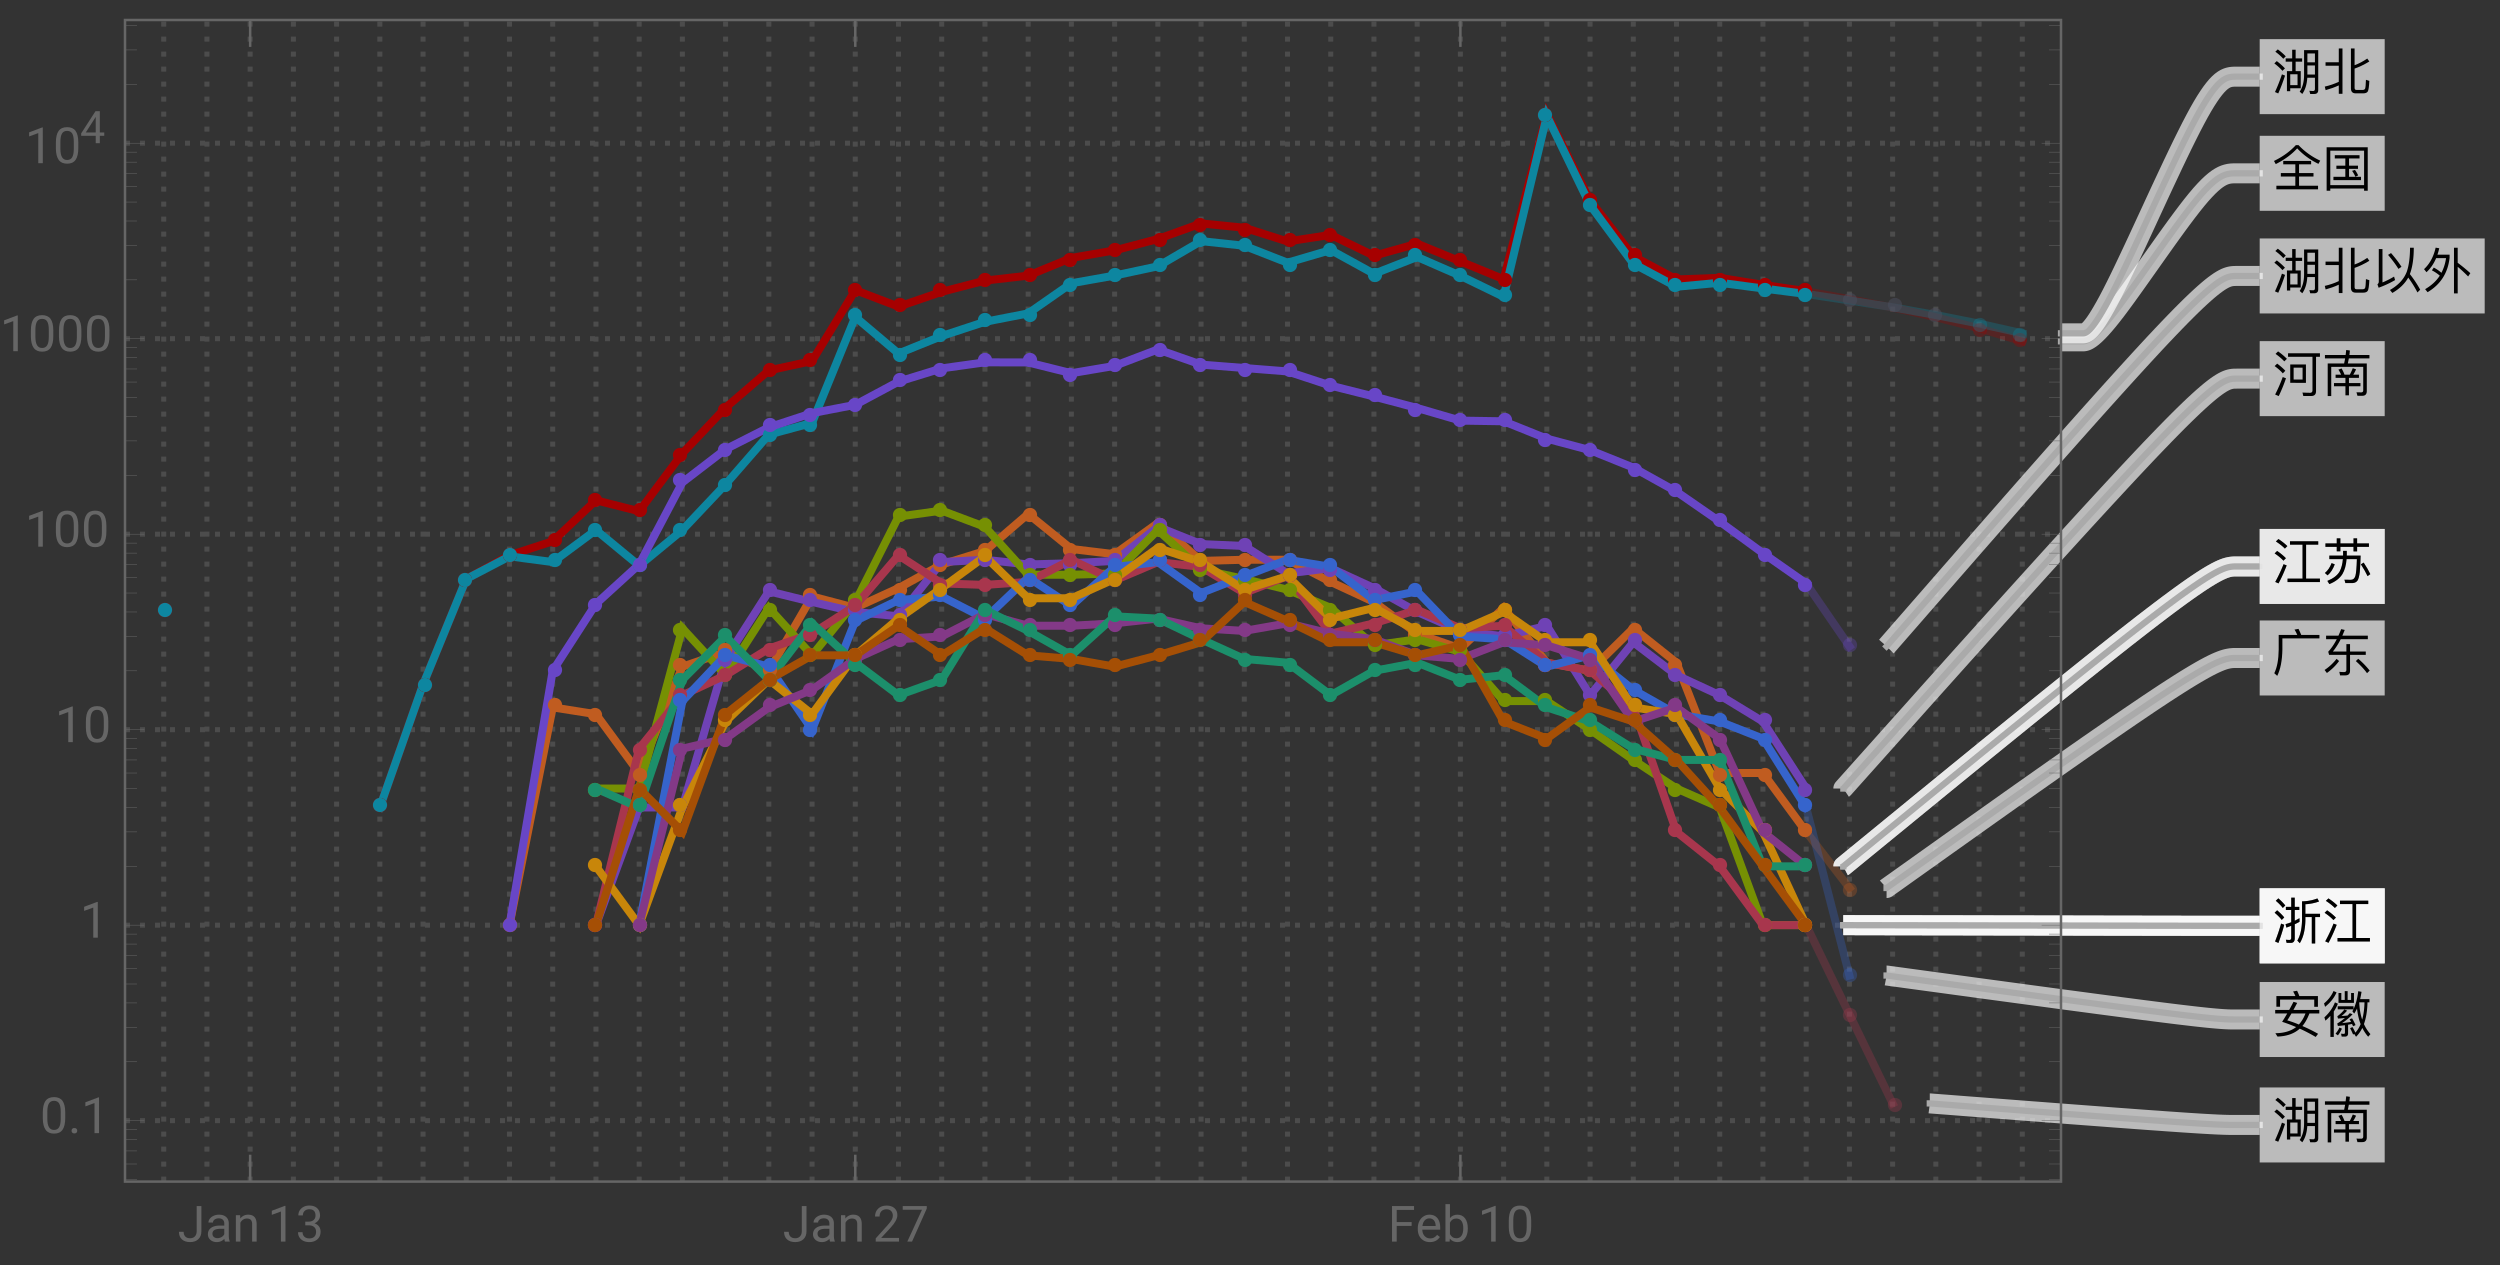 <svg xmlns="http://www.w3.org/2000/svg" xmlns:xlink="http://www.w3.org/1999/xlink" width="500pt" height="253pt" viewBox="0 0 500 253"><rect x="0" y="0" width="500" height="253" fill="#333333" stroke="none"/><defs><symbol overflow="visible" id="a"><path d="M4.738-8.14C3.578-6.88 2.121-5.82.36-4.97l.352.63C2.48-5.23 3.91-6.282 5-7.49c1.18 1.272 2.59 2.3 4.25 3.1l.36-.64a14.128 14.128 0 01-4.348-3.11zM2.211-4.98v.69h2.418v1.74H1.73v.69h2.9v1.848H.839V.7h8.333v-.71h-3.8v-1.85h2.89v-.692h-2.89V-4.29h2.417v-.691zm0 0"/></symbol><symbol overflow="visible" id="b"><path d="M2.52-6.121v.652h2.109v1.438h-1.79v.64h1.79v1.59H2.25v.66h5.512v-.66h-2.39v-1.59H7.16v-.64H5.371V-5.47H7.47v-.652zm6.59-1.59H.89V.98h.731V.55H8.38v.43h.73zM1.62-.129V-7.03h6.76v6.9zm4.93-3.05l-.57.19c.238.329.46.72.66 1.169l.558-.258A6.323 6.323 0 006.55-3.18zm0 0"/></symbol><symbol overflow="visible" id="c"><path d="M7.04-4.73h1.51v1.808H7.04zm1.51-.63H7.04v-1.78h1.51zM7.02-2.28h1.53v2.22c0 .278-.12.43-.35.43-.24 0-.49-.02-.759-.043l.168.64h.79C8.94.969 9.21.7 9.21.173V-7.8H6.379v5.082C6.359-1.422 6.07-.339 5.5.5l.52.46c.59-.839.921-1.92 1-3.241zm-5.9-5.67l-.492.46c.68.5 1.21.977 1.59 1.419l.5-.489A11.92 11.92 0 001.12-7.95zm-.2 2.34l-.491.46c.691.53 1.231 1.03 1.621 1.49l.5-.488c-.44-.48-.991-.973-1.628-1.461zm1.03 2.649A33.47 33.47 0 01.56.58l.652.28c.5-1.12.95-2.308 1.36-3.57zm3.762-.64H4.69V-5.5h1.297v-.648H4.691v-1.73H4v1.73H2.7v.648H4v1.898H2.95V.41h.66v-.59h2.1zM3.61-.801v-2.18h1.46V-.8zm0 0"/></symbol><symbol overflow="visible" id="d"><path d="M3.32-8.14v2.769H.672v.691H3.32v3.211c-.89.418-1.82.739-2.8.957L.69.2c.93-.258 1.809-.57 2.63-.949V.93h.738v-9.07zM8.22.84c.43 0 .73-.121.89-.36.16-.25.262-.96.32-2.128l-.679-.223c-.031 1.02-.09 1.61-.172 1.793C8.48.078 8.32.16 8.102.16h-1.25c-.25 0-.372-.148-.372-.43v-3.84c.93-.32 1.91-.788 2.95-1.421l-.418-.59c-.82.57-1.66 1.012-2.532 1.332v-3.352h-.73v7.98c0 .661.309 1 .941 1zm0 0"/></symbol><symbol overflow="visible" id="e"><path d="M5.262-8.32l-.793.14c.203.32.39.68.55 1.07H1.302v2.93C1.28-2.16.98-.59.42.55l.59.528C1.662-.238 2-1.988 2.04-4.18v-2.242h7.41v-.687H5.81c-.18-.45-.36-.852-.547-1.211zm0 0"/></symbol><symbol overflow="visible" id="f"><path d="M.781-6.96v.698h2.14c-.53 1.024-1.1 1.852-1.71 2.512l.168.629h3.46v3c0 .293-.16.441-.468.441-.3 0-.61-.02-.941-.05l.148.71h1.043c.629 0 .95-.308.95-.921v-3.18h3.148v-.668H5.57v-1.48h-.73v1.48h-2.7a14.36 14.36 0 001.57-2.473h5.42v-.699h-5.1c.16-.367.32-.75.48-1.148l-.71-.16c-.18.46-.36.89-.551 1.308zM2.88-2.329A10.003 10.003 0 01.48-.102L.941.5C1.898-.18 2.72-.98 3.38-1.89zm4.33-.011l-.48.461c.95.86 1.7 1.66 2.238 2.419L9.5.02a16.925 16.925 0 00-2.29-2.36zm0 0"/></symbol><symbol overflow="visible" id="g"><path d="M1.18-7.95l-.508.5c.738.528 1.328 1.028 1.75 1.5l.52-.51c-.481-.5-1.063-.99-1.762-1.49zM1-5.5l-.512.488c.703.512 1.242 1 1.633 1.461l.508-.52C2.19-4.55 1.649-5.02 1-5.5zm1.11 2.68A30.368 30.368 0 01.59.68l.719.308A31.023 31.023 0 002.762-2.57zm1.062-4.75v.699h4.887V-.18c0 .34-.16.508-.48.508-.477 0-.99-.02-1.52-.047l.16.688h1.61c.62 0 .94-.328.94-.969v-6.871h.782v-.7zm.437 2.23v3.68H6.75v-3.68zm2.47 3.02h-1.79v-2.371h1.79zm0 0"/></symbol><symbol overflow="visible" id="h"><path d="M.55-7.23v.68h4.04c-.059.331-.13.671-.2 1.01H1.103V.989h.707v-5.847h6.4v4.68c0 .28-.14.429-.422.429L6.86.23l.192.7h.98c.59 0 .89-.32.89-.95v-5.52H5.13c.07-.32.14-.651.2-1.01h4.12v-.68H5.441c.04-.29.07-.59.098-.899l-.73-.101-.118 1zm3.33 2.69l-.64.24c.21.312.39.652.542 1.01H2.68v.63h1.968v1.05H2.36v.641h2.29V.84h.703V-.97h2.296v-.64H5.352v-1.05h2v-.63H6.21c.2-.32.39-.67.57-1.062l-.66-.238c-.18.461-.383.89-.601 1.3h-1.05a7.488 7.488 0 00-.59-1.25zm0 0"/></symbol><symbol overflow="visible" id="i"><path d="M1.23-8l-.511.488c.601.5 1.062.98 1.402 1.434l.5-.5A11.5 11.5 0 001.231-8zM.988-5.61l-.5.489c.602.5 1.082.98 1.422 1.441l.5-.5c-.379-.48-.86-.949-1.422-1.43zm.793 2.66A36.295 36.295 0 01.578.63l.672.293A42.328 42.328 0 002.41-2.71zm3.68-1.081c-.313.18-.633.351-.95.511v-2.152h.91V-6.3h-.91v-1.84H3.81v1.84H2.74v.63h1.07v2.452c-.368.14-.75.27-1.137.38l.168.69c.32-.113.64-.23.969-.363V-.16c0 .32-.11.48-.329.48C3.238.32 3 .3 2.738.281l.153.63h.808c.54 0 .813-.31.813-.911v-2.82c.316-.149.629-.309.949-.48zm3.578-3.95c-.91.36-1.93.56-3.07.583v3.847c-.047 1.7-.36 3.04-.938 4l.489.52c.699-1.13 1.07-2.64 1.12-4.52v-.71h1.282v5.28h.68v-5.28h.968v-.65H6.64v-1.91c1-.058 1.91-.25 2.731-.55zm0 0"/></symbol><symbol overflow="visible" id="j"><path d="M6.07-6.86v6.79h-3v.69h6.48v-.69H6.782v-6.79h2.43v-.68H3.559v.68zM1.25-7.987L.738-7.5c.762.5 1.364.98 1.801 1.43l.5-.5c-.48-.47-1.078-.942-1.789-1.418zM.988-5.602l-.5.493c.75.507 1.34 1 1.762 1.46l.5-.5A11.644 11.644 0 00.988-5.601zM2.27-2.949A28.672 28.672 0 01.61.6l.66.29a30.8 30.8 0 001.628-3.602zm0 0"/></symbol><symbol overflow="visible" id="k"><path d="M9.148-7.191H5.43a9.89 9.89 0 00-.45-1.059l-.8.14c.172.282.32.579.46.919H.84v2.14h.738v-1.437H8.41v1.449h.738zM.602-4.411v.7h2.41c-.32.55-.66 1.11-1.024 1.672.934.3 1.864.648 2.801 1.05C3.73-.178 2.34.232.641.239l.418.672C2.922.852 4.399.328 5.519-.672A35.405 35.405 0 018.7.988L9.18.36a31.218 31.218 0 00-3.14-1.558c.531-.621 1-1.45 1.41-2.512h1.973v-.7H4.25c.238-.44.488-.91.75-1.41l-.738-.218a62.17 62.17 0 01-.864 1.629zm3.257.7H6.66c-.34.883-.78 1.621-1.32 2.211-.79-.328-1.559-.61-2.32-.828.261-.402.539-.863.84-1.383zm0 0"/></symbol><symbol overflow="visible" id="l"><path d="M2.27-8.2c-.4.93-1.032 1.76-1.9 2.482l.207.68c1.063-.84 1.82-1.8 2.3-2.883zm.28 2.27c-.44 1.121-1.14 2.121-2.109 3l.207.66a9.72 9.72 0 00.993-.968V.988h.68v-5.097c.327-.48.6-1 .82-1.551zm1.962-2.242v1.762h-.684V-7.8h-.566v1.972h3.09v-1.973h-.57v1.39H5.09v-1.76zM3.109-5.148v.617H6.25c-.07.133-.14.261-.21.383l.358.457c.211-.297.403-.637.57-1.02.122 1.14.36 2.191.723 3.133A5.9 5.9 0 016.641.129c-.18-.399-.38-.777-.582-1.117l-.48.226c.21.371.41.793.6 1.262L6.41.39l.36.56c.5-.49.92-1.08 1.26-1.77.31.64.701 1.23 1.17 1.76l.45-.52a7.733 7.733 0 01-1.297-2.01c.43-1.2.668-2.641.707-4.34h.39v-.65H7.59c.11-.452.2-.94.282-1.46l-.66-.121c-.18 1.45-.492 2.648-.941 3.59v-.578zm4.301-.743c0-.007 0-.02.012-.039H8.46C8.43-4.62 8.28-3.469 8-2.48c-.34-1-.531-2.141-.59-3.41zM3.46-.898A5.217 5.217 0 012.673.328l.469.344c.308-.383.578-.82.808-1.332zM5.98-2.73l-.511.171c.101.16.203.34.3.54-.597.097-1.199.18-1.789.238.801-.52 1.5-1.117 2.098-1.778l-.558-.21c-.141.16-.29.32-.45.48-.41.039-.82.07-1.218.098.418-.32.796-.68 1.136-1.09L4.441-4.5a7.02 7.02 0 01-1.41 1.352l.13.457c.46-.02.917-.059 1.39-.118-.473.399-.98.77-1.54 1.11l.13.488c.46-.039.93-.09 1.41-.148V.12c0 .16-.082.25-.223.25-.18 0-.367-.02-.558-.043l.128.594h.641c.422 0 .64-.223.64-.64v-1.743l.79-.148c.07.14.14.289.203.449l.5-.219c-.203-.48-.434-.93-.692-1.351zm0 0"/></symbol><symbol overflow="visible" id="m"><path d="M8.3-3.27l-.562.348c.563.863 1.012 1.652 1.34 2.363l.55-.402c-.308-.66-.75-1.43-1.327-2.309zm-6.421.098c-.3.82-.738 1.48-1.34 1.98l.54.473c.6-.5 1.081-1.242 1.44-2.203zm2.3-2.45v.95H1.43v.703h2.712c-.082.98-.29 1.797-.653 2.48-.457.778-1.277 1.4-2.457 1.88l.399.64C2.64.551 3.512-.12 4.05-.98c.462-.782.731-1.77.829-2.989H6.94c-.05 1.719-.152 2.848-.3 3.367-.153.512-.461.774-.93.774-.402 0-.82-.012-1.262-.024l.192.68h1.418c.46-.027.793-.2 1.011-.508.2-.32.352-.898.45-1.718.082-.84.128-1.93.171-3.274H4.92v-.95zM.65-7.108v.687h2.26v.902h.73v-.902h2.622v.91h.726v-.91h2.364v-.687H6.988v-1.02h-.726v1.02H3.64v-1.02h-.73v1.02zm0 0"/></symbol><symbol overflow="visible" id="n"><path d="M3.77-7.078l-.598.367C4.05-5.68 4.738-4.75 5.25-3.91l.61-.417c-.481-.781-1.18-1.703-2.09-2.75zM7.21-2.18C7.97-1.129 8.579-.14 9.05.8l.552-.55a22.006 22.006 0 00-2.07-3.121c.058-.149.109-.3.16-.45.417-1.32.628-2.917.628-4.82h-.75c-.011 1.93-.218 3.52-.64 4.77-.551 1.48-1.68 2.7-3.38 3.68l.481.59C5.488.058 6.551-.97 7.211-2.18zM1.29-.14c1.17-.43 2.269-.938 3.288-1.532l-.2-.7c-.769.462-1.538.852-2.32 1.173v-6.68H1.32v6.508c0 .23-.09.41-.27.55zm0 0"/></symbol><symbol overflow="visible" id="o"><path d="M6.36-8.148V.988h.742v-5.316c.578.457 1.27 1.11 2.09 1.93l.437-.66c-.86-.77-1.7-1.462-2.527-2.07v-3.02zM2.32-4.18l-.379.559A7.882 7.882 0 013.52-2.56C2.82-1.48 1.84-.579.59.141l.488.609C3.68-.8 5.141-3.09 5.48-6.121v-.629H3.05c.141-.41.259-.84.36-1.29l-.719-.12c-.402 1.8-1.18 3.238-2.32 4.3l.488.61c.801-.738 1.45-1.672 1.93-2.809h1.98a9.025 9.025 0 01-.917 2.93 8.296 8.296 0 00-1.532-1.05zm0 0"/></symbol><symbol overflow="visible" id="p"><path d="M3.805-7.11h.941v5.036c0 .68-.203 1.21-.613 1.597-.406.383-.953.575-1.633.575-.707 0-1.258-.18-1.648-.543-.395-.36-.594-.867-.594-1.516h.937c0 .406.114.723.336.95.223.23.547.343.969.343.387 0 .7-.121.941-.367.239-.246.36-.586.364-1.028zm0 0"/></symbol><symbol overflow="visible" id="q"><path d="M3.945 0c-.05-.105-.093-.29-.125-.555-.422.434-.922.653-1.507.653-.52 0-.946-.149-1.282-.442a1.438 1.438 0 01-.5-1.12c0-.552.211-.977.63-1.282.417-.305 1.007-.457 1.765-.457h.879v-.414c0-.317-.094-.567-.285-.754-.188-.188-.465-.281-.833-.281-.324 0-.593.082-.812.242-.219.164-.328.36-.328.59H.64c0-.262.093-.516.28-.762.188-.246.442-.441.763-.582.32-.145.671-.219 1.054-.219.61 0 1.086.153 1.434.457.344.305.523.727.535 1.258v2.434c0 .484.063.87.184 1.156V0zm-1.5-.688c.285 0 .555-.074.805-.218a1.35 1.35 0 00.555-.574v-1.083h-.711c-1.106 0-1.656.325-1.656.97 0 .284.093.507.28.663.188.16.43.243.727.243zm0 0"/></symbol><symbol overflow="visible" id="r"><path d="M1.54-5.281l.026.664a1.93 1.93 0 011.582-.766c1.118 0 1.68.633 1.692 1.89V0h-.902v-3.496c-.004-.379-.094-.664-.262-.844-.172-.183-.438-.273-.801-.273-.293 0-.55.078-.77.234a1.59 1.59 0 00-.52.613V0h-.9v-5.281zm0 0"/></symbol><symbol overflow="visible" id="s"><path d="M3.559 0h-.907v-6.02l-1.824.668v-.82l2.59-.973h.14zm0 0"/></symbol><symbol overflow="visible" id="t"><path d="M1.906-3.992h.676c.426-.008.762-.121 1.008-.34.242-.219.363-.512.363-.883 0-.832-.414-1.25-1.242-1.25-.39 0-.703.113-.938.336-.23.223-.347.516-.347.887H.523c0-.563.204-1.031.618-1.406.41-.372.933-.559 1.57-.559.672 0 1.195.176 1.578.531.379.356.57.848.57 1.48 0 .31-.101.61-.3.9a1.81 1.81 0 01-.817.648c.39.125.692.328.903.617.214.285.32.636.32 1.047 0 .64-.207 1.144-.625 1.52-.418.374-.957.562-1.625.562s-1.211-.18-1.63-.543c-.417-.36-.624-.836-.624-1.43h.906c0 .375.121.672.367.898.243.227.57.336.98.336.438 0 .77-.113 1-.34.231-.23.349-.554.349-.98 0-.414-.125-.734-.383-.953-.254-.223-.618-.336-1.098-.344h-.676zm0 0"/></symbol><symbol overflow="visible" id="u"><path d="M5.25 0H.59v-.648l2.46-2.735c.364-.414.618-.75.755-1.008.14-.257.21-.527.21-.804 0-.371-.113-.676-.34-.914-.222-.239-.523-.356-.898-.356-.449 0-.797.13-1.047.383-.25.254-.37.613-.37 1.066H.452c0-.652.211-1.183.633-1.586.422-.402.984-.605 1.691-.605.66 0 1.184.172 1.567.52.386.347.578.808.578 1.382 0 .703-.445 1.535-1.336 2.5L1.68-.738h3.57zm0 0"/></symbol><symbol overflow="visible" id="v"><path d="M5.18-6.602L2.234 0H1.29l2.934-6.367H.375v-.742H5.18zm0 0"/></symbol><symbol overflow="visible" id="w"><path d="M4.746-3.14H1.762V0H.824v-7.11H5.23v.774H1.762v2.43h2.984zm0 0"/></symbol><symbol overflow="visible" id="x"><path d="M2.875.098c-.715 0-1.297-.235-1.746-.707-.45-.47-.676-1.098-.676-1.887v-.164c0-.524.102-.992.3-1.406.2-.41.481-.735.84-.965.36-.235.75-.352 1.173-.352.687 0 1.218.227 1.601.68.38.453.57 1.101.57 1.945v.375H1.36c.012.52.164.942.454 1.262.292.32.664.48 1.113.48.316 0 .59-.062.808-.195.223-.129.414-.3.582-.516l.551.43c-.441.68-1.105 1.02-1.992 1.02zm-.11-4.739a1.21 1.21 0 00-.921.399c-.246.265-.399.64-.457 1.117H4.03v-.07c-.023-.457-.148-.813-.367-1.067-.223-.25-.523-.379-.898-.379zm0 0"/></symbol><symbol overflow="visible" id="y"><path d="M5.156-2.582c0 .809-.187 1.453-.554 1.945-.372.489-.872.735-1.497.735-.667 0-1.183-.235-1.546-.707L1.516 0H.684v-7.5h.902v2.797c.367-.453.867-.68 1.508-.68.64 0 1.148.246 1.511.73.368.485.551 1.15.551 1.993zm-.902-.106c0-.613-.121-1.09-.356-1.421-.238-.336-.582-.504-1.027-.504-.598 0-1.023.277-1.285.828V-1.5c.277.555.71.832 1.297.832.43 0 .77-.168 1.008-.504.242-.336.363-.84.363-1.516zm0 0"/></symbol><symbol overflow="visible" id="z"><path d="M5.047-3.031c0 1.058-.18 1.844-.54 2.36-.362.51-.925.769-1.694.769-.758 0-1.32-.25-1.684-.754C.766-1.16.574-1.91.562-2.91v-1.207c0-1.043.18-1.82.54-2.328.363-.508.93-.762 1.703-.762.765 0 1.328.246 1.687.734.36.489.547 1.246.555 2.27zm-.902-1.235c0-.765-.106-1.324-.32-1.675-.216-.348-.555-.524-1.02-.524-.465 0-.801.176-1.012.524-.211.347-.32.882-.328 1.605v1.445c0 .77.113 1.336.336 1.704.222.367.558.546 1.012.546.445 0 .777-.171.992-.515.218-.344.332-.89.34-1.633zm0 0"/></symbol><symbol overflow="visible" id="A"><path d="M.703-.473c0-.156.047-.289.14-.39.095-.106.231-.157.415-.157.187 0 .328.051.426.157a.567.567 0 01.144.39c0 .149-.05.274-.144.375-.098.102-.239.153-.426.153-.184 0-.324-.051-.414-.153a.532.532 0 01-.14-.375zm0 0"/></symbol><symbol overflow="visible" id="B"><path d="M3.965-2.148h.887v.664h-.887V0h-.817v-1.484H.234v-.48l2.864-4.434h.867zm-2.809 0h1.992v-3.137l-.097.176zm0 0"/></symbol></defs><path d="M32.742 236.32V4m8.645 232.32V4m8.644 232.32V4m8.645 232.32V4m8.644 232.32V4m8.645 232.32V4m8.645 232.32V4m8.644 232.32V4m8.644 232.32V4m8.645 232.32V4m8.645 232.32V4m8.644 232.32V4m8.645 232.32V4m8.644 232.32V4m8.645 232.32V4m8.644 232.32V4m8.645 232.32V4m8.645 232.32V4m8.644 232.32V4m8.644 232.32V4m8.645 232.32V4m8.644 232.32V4m8.645 232.32V4m8.644 232.32V4m8.644 232.32V4m8.645 232.32V4m8.645 232.32V4m8.645 232.32V4m8.645 232.32V4m8.644 232.32V4m8.644 232.32V4m8.645 232.32V4m8.644 232.32V4m8.645 232.32V4m8.644 232.32V4m8.644 232.32V4m8.645 232.32V4m8.645 232.32V4m8.644 232.32V4m8.645 232.32V4m8.644 232.32V4m8.645 232.32V4m8.645 232.32V4m8.644 232.32V4M25 224.125h387.2M25 185.031h387.2M25 145.934h387.2M25 106.836h387.2M25 67.738h387.2M25 28.64h387.2" fill="none" stroke="#666" stroke-opacity=".5" stroke-dasharray="1,2" stroke-miterlimit="3.25"/><path d="M361.234 58.246l8.645 1.586 8.644 1.668 8.645 1.957 8.644 2.2 8.645 2.613" fill="none" stroke-width="1.6" stroke-linecap="square" stroke="#a60000" stroke-opacity=".3" stroke-miterlimit="3.25"/><path d="M361.234 58.797l8.645 1.297 8.644 1.367 8.645 1.55 8.644 1.708 8.645 1.949" fill="none" stroke-width="1.6" stroke-linecap="square" stroke="#0d86a0" stroke-opacity=".3" stroke-miterlimit="3.25"/><path d="M361.234 166.375l8.645 11.23" fill="none" stroke-width="1.6" stroke-linecap="square" stroke="#c05c20" stroke-opacity=".3" stroke-miterlimit="3.25"/><path d="M361.234 185.031l17.29 35.649" fill="none" stroke-width="1.6" stroke-linecap="square" stroke="#a8364d" stroke-opacity=".3" stroke-miterlimit="3.25"/><path d="M361.234 161.492l8.645 33.613" fill="none" stroke-width="1.6" stroke-linecap="square" stroke="#3664cc" stroke-opacity=".3" stroke-miterlimit="3.25"/><path d="M361.234 116.68l8.645 12.593" fill="none" stroke-width="1.6" stroke-linecap="square" stroke="#6846c7" stroke-opacity=".3" stroke-miterlimit="3.25"/><path d="M75.965 161.492l8.644-24.57 8.645-21.129 8.644-4.738 8.645-2.805 8.644-8.188 8.645 2.188 8.645-11.574 8.644-9.153 8.645-7.437 8.644-1.887 8.645-14.168 8.644 3.293 8.645-2.96 8.644-2.243 8.645-.996 8.644-3.547 8.645-1.5 8.644-2.277 8.645-3.117 8.644.867 8.645 2.742 8.645-1.328 8.644 4.187 8.645-2.418 8.644 3.555 8.645 3.55 8.644-33.042 8.645 17.308 8.644 11.141 8.645 4.645 8.644-.325 8.645 1.399 8.644 1.281" fill="none" stroke-width="1.6" stroke-linecap="square" stroke="#a60000" stroke-miterlimit="3.25"/><path d="M75.965 161.492l8.644-24.57 8.645-21.129 8.644-4.52 8.645 1.141 8.644-6.406 8.645 7.129 8.645-7.13 8.644-9.152 8.645-9.93 8.644-2.35 8.645-21.173 8.644 7.297 8.645-3.496 8.644-2.844 8.645-1.68 8.644-6.027 8.645-1.539 8.644-1.847 8.645-5.043 8.644.933 8.645 3.387 8.645-2.535 8.644 4.754 8.645-3.367 8.644 3.77 8.645 4.194 8.644-36.183 8.645 17.844 8.644 11.71 8.645 4.625 8.644-.808 8.645 1.144 8.644 1.106" fill="none" stroke-width="1.6" stroke-linecap="square" stroke="#0d86a0" stroke-miterlimit="3.25"/><path d="M101.898 185.031l8.645-43.554 8.644 1.359 8.645 11.77 8.645-21.27 8.644-2.961 8.645 3.79 8.644-14.868 8.645 2.27 8.644-3.954 8.645-4.722 8.644-2.688 8.645-7.426 8.644 7.02 8.645 1.039 8.644-6.227 8.645 7.57 8.644-.23h8.645l8.645 4.43 8.644 4.016 8.645 6.328 8.644 2.984 8.645-8.14 8.644 10.976 8.645 1.621 8.644-8.504 8.645 6.883 8.644 22.062h8.645l8.644 11.77" fill="none" stroke-width="1.6" stroke-linecap="square" stroke="#c05c20" stroke-miterlimit="3.25"/><path d="M119.188 185.031l8.644-23.539h8.645l8.644-29.703 8.645-13.52 8.644 2.126 8.645 2 8.644.87 8.645-10.85 8.644-.466 8.645.942 8.644-.243 8.645-.468 8.644-6.809 8.645 3.442 8.644.386 8.645 5.48 8.645-1.046 8.644 3.98 8.645 4.782 8.644 3.789 8.645 1.093 8.644-2.125 8.645 13.895 8.644-10.598 8.645 6.586 8.644 4.012 8.645 5.266 8.644 13.39" fill="none" stroke-width="1.6" stroke-linecap="square" stroke="#6f42b5" stroke-miterlimit="3.25"/><path d="M119.188 157.703h8.644l8.645-32.043 8.644 9.375 8.645-13.469 8.644 9.5 8.645-10.671 8.644-17.075 8.645-1.199 8.644 3.25 8.645 9.582h8.644l8.645-.273 8.644-8.672 8.645 7.883 8.644 1.902 8.645 2.144 8.645 3.63 8.644 7.5 8.645-1.215 8.644 2.523 8.645 9.844h8.644l8.645 5.715 8.644 6.054 8.645 5.715 8.644 3.79 8.645 23.538h8.644" fill="none" stroke-width="1.6" stroke-linecap="square" stroke="#769003" stroke-miterlimit="3.25"/><path d="M119.188 185.031l8.644-35.308 8.645-10.676 8.644-4.012 8.645-5.328 8.644-2.984 8.645-5.559 8.644-10.11 8.645 5.626 8.644.304 8.645-.605 8.644-4.43 8.645 4.137 8.644-3.672 8.645.969 8.644 5.222 8.645-3.378 8.645 11.496 8.644-2.063 8.645-2.687 8.644 3.687 8.645-.508 8.644 7.391 8.645 1.621 8.644 7.313 8.645 24.898 8.644 6.887 8.645 11.77h8.644" fill="none" stroke-width="1.6" stroke-linecap="square" stroke="#a8364d" stroke-miterlimit="3.25"/><path d="M127.832 185.031l8.645-44.812 8.644-9.153 8.645 2.27 8.644 12.598 8.645-21.75 8.644-4.164 8.645-.723 8.644 4.422 8.645-8.211 8.644 5.656 8.645-7.781 8.644-.969 8.645 6.191 8.644-3.378 8.645-3.278 8.645 1.434 8.644 6.637 8.645-1.75 8.644 9.007 8.645.575 8.644 5.484 8.645-2.27 8.644 6.887 8.645 4.883 8.644 1.476 8.645 3.41 8.644 13.77" fill="none" stroke-width="1.6" stroke-linecap="square" stroke="#3664cc" stroke-miterlimit="3.25"/><path d="M119.188 173.262l8.644 11.77 8.645-23.54 8.644-17.18 8.645-8.359 8.644 6.883 8.645-11.77 8.644-7.347 8.645-6.106 8.644-6.34 8.645 8.383h8.644l8.645-3.863 8.644-6.2 8.645 2.821 8.644 5.523 8.645-2.71 8.645 8.492 8.644-2.153 8.645 4.618h8.644l8.645-3.79 8.644 6.055h8.645l8.644 13.028 8.645 1.359 8.644 14.867 8.645 8.672 8.644 18.656" fill="none" stroke-width="1.6" stroke-linecap="square" stroke="#c8860a" stroke-miterlimit="3.25"/><path d="M127.832 185.031l8.645-35.308 8.644-2 8.645-6.246 8.644-3.524 8.645-6.164 8.644-3.937 8.645-.575 8.644-4.453 8.645 2.328h8.644l8.645-.492 8.644-.941 8.645 1.941 8.644.524 8.645-1.524 8.645 2.063 8.644 1.129 8.645 3.214 8.644.723 8.645-3.34 8.644.617 8.645 2.723 8.644 12.524 8.645-2.836 8.644 6.246 8.645 18.652 8.644 6.887" fill="none" stroke-width="1.6" stroke-linecap="square" stroke="#833987" stroke-miterlimit="3.25"/><path d="M119.188 157.703l8.644 3.79 8.645-25.54 8.644-8.676 8.645 8.676 8.644-11.293 8.645 7.883 8.644 6.504 8.645-3.094 8.644-13.98 8.645 4.21 8.644 4.883 8.645-7.8 8.644.453 8.645 4.133 8.644 3.937 8.645.754 8.645 6.504 8.644-4.883 8.645-1.621 8.644 3.41 8.645-.918 8.644 6.442 8.645 2.835 8.644 5.41 8.645 2.266h8.644l8.645 21.274h8.644" fill="none" stroke-width="1.6" stroke-linecap="square" stroke="#1c8f6b" stroke-miterlimit="3.25"/><path d="M119.188 185.031l8.644-27.328 8.645 8.672 8.644-23.54 8.645-6.882 8.644-4.887h8.645l8.644-5.914 8.645 5.914 8.644-5.406 8.645 5.406 8.644.723 8.645 1.547 8.644-2.27 8.645-2.617 8.644-8.054 8.645 3.789 8.645 4.265h8.644l8.645 2.617 8.644-2 8.645 15.246 8.644 3.41 8.645-6.245 8.644 2.835 8.645 7.676 8.644 9.504 17.29 23.54" fill="none" stroke-width="1.6" stroke-linecap="square" stroke="#a54f05" stroke-miterlimit="3.25"/><path d="M101.898 185.031l8.645-50.867 8.644-13.39 8.645-7.883 8.645-16.41 8.644-6.637 8.645-4.38 8.644-2.835 8.645-1.668 8.644-4.633 8.645-2.656 8.644-1.207 8.645.023 8.644 2.153 8.645-1.465 8.644-3.29 8.645 3.032 17.289 1.367 8.645 2.848 8.644 2.172 8.645 2.297 8.644 2.52 8.645.136 8.644 3.476 8.645 2.297 8.644 3.492 8.645 4.809 8.644 5.984 8.645 6.309 8.644 6.055" fill="none" stroke-width="1.6" stroke-linecap="square" stroke="#6846c7" stroke-miterlimit="3.25"/><path d="M362.418 58c0-.375-.148-.738-.414-1.004a1.422 1.422 0 00-2.008 0 1.422 1.422 0 000 2.008 1.422 1.422 0 002.008 0c.266-.266.414-.629.414-1.004zm9 2c0-.375-.148-.738-.414-1.004a1.422 1.422 0 00-2.008 0 1.422 1.422 0 000 2.008 1.422 1.422 0 002.008 0c.266-.266.414-.629.414-1.004zm9 1c0-.375-.148-.738-.414-1.004a1.422 1.422 0 00-2.008 0 1.422 1.422 0 000 2.008 1.422 1.422 0 002.008 0c.266-.266.414-.629.414-1.004zm8 2c0-.375-.148-.738-.414-1.004a1.422 1.422 0 00-2.008 0 1.422 1.422 0 000 2.008 1.422 1.422 0 002.008 0c.266-.266.414-.629.414-1.004zm9 3c0-.375-.148-.738-.414-1.004a1.422 1.422 0 00-2.008 0 1.422 1.422 0 000 2.008 1.422 1.422 0 002.008 0c.266-.266.414-.629.414-1.004zm8 2c0-.375-.148-.738-.414-1.004a1.422 1.422 0 00-2.008 0 1.422 1.422 0 000 2.008 1.422 1.422 0 002.008 0c.266-.266.414-.629.414-1.004zm0 0" fill-rule="evenodd" fill="#a60000" fill-opacity=".3"/><path d="M362.418 59c0-.375-.148-.738-.414-1.004a1.422 1.422 0 00-2.008 0 1.422 1.422 0 000 2.008 1.422 1.422 0 002.008 0c.266-.266.414-.629.414-1.004zm9 1c0-.375-.148-.738-.414-1.004a1.422 1.422 0 00-2.008 0 1.422 1.422 0 000 2.008 1.422 1.422 0 002.008 0c.266-.266.414-.629.414-1.004zm9 1c0-.375-.148-.738-.414-1.004a1.422 1.422 0 00-2.008 0 1.422 1.422 0 000 2.008 1.422 1.422 0 002.008 0c.266-.266.414-.629.414-1.004zm8 2c0-.375-.148-.738-.414-1.004a1.422 1.422 0 00-2.008 0 1.422 1.422 0 000 2.008 1.422 1.422 0 002.008 0c.266-.266.414-.629.414-1.004zm9 2c0-.375-.148-.738-.414-1.004a1.422 1.422 0 00-2.008 0 1.422 1.422 0 000 2.008 1.422 1.422 0 002.008 0c.266-.266.414-.629.414-1.004zm8 2c0-.375-.148-.738-.414-1.004a1.422 1.422 0 00-2.008 0 1.422 1.422 0 000 2.008 1.422 1.422 0 002.008 0c.266-.266.414-.629.414-1.004zm0 0" fill-rule="evenodd" fill="#0d86a0" fill-opacity=".3"/><path d="M362.418 166c0-.375-.148-.738-.414-1.004a1.422 1.422 0 00-2.008 0 1.422 1.422 0 000 2.008 1.422 1.422 0 002.008 0c.266-.266.414-.629.414-1.004zm9 12c0-.375-.148-.738-.414-1.004a1.422 1.422 0 00-2.008 0 1.422 1.422 0 000 2.008 1.422 1.422 0 002.008 0c.266-.266.414-.629.414-1.004zm0 0" fill-rule="evenodd" fill="#c05c20" fill-opacity=".3"/><path d="M362.418 158c0-.375-.148-.738-.414-1.004a1.422 1.422 0 00-2.008 0 1.422 1.422 0 000 2.008 1.422 1.422 0 002.008 0c.266-.266.414-.629.414-1.004zm0 0" fill-rule="evenodd" fill="#6f42b5" fill-opacity=".3"/><path d="M362.418 185c0-.375-.148-.738-.414-1.004a1.422 1.422 0 00-2.008 0 1.422 1.422 0 000 2.008 1.422 1.422 0 002.008 0c.266-.266.414-.629.414-1.004zm0 0" fill-rule="evenodd" fill="#769003" fill-opacity=".3"/><path d="M362.418 185c0-.375-.148-.738-.414-1.004a1.422 1.422 0 00-2.008 0 1.422 1.422 0 000 2.008 1.422 1.422 0 002.008 0c.266-.266.414-.629.414-1.004zm9 18c0-.375-.148-.738-.414-1.004a1.422 1.422 0 00-2.008 0 1.422 1.422 0 000 2.008 1.422 1.422 0 002.008 0c.266-.266.414-.629.414-1.004zm9 18c0-.375-.148-.738-.414-1.004a1.422 1.422 0 00-2.008 0 1.422 1.422 0 000 2.008 1.422 1.422 0 002.008 0c.266-.266.414-.629.414-1.004zm0 0" fill-rule="evenodd" fill="#a8364d" fill-opacity=".3"/><path d="M362.418 161c0-.375-.148-.738-.414-1.004a1.422 1.422 0 00-2.008 0 1.422 1.422 0 000 2.008 1.422 1.422 0 002.008 0c.266-.266.414-.629.414-1.004zm9 34c0-.375-.148-.738-.414-1.004a1.422 1.422 0 00-2.008 0 1.422 1.422 0 000 2.008 1.422 1.422 0 002.008 0c.266-.266.414-.629.414-1.004zm0 0" fill-rule="evenodd" fill="#3664cc" fill-opacity=".3"/><path d="M362.418 185c0-.375-.148-.738-.414-1.004a1.422 1.422 0 00-2.008 0 1.422 1.422 0 000 2.008 1.422 1.422 0 002.008 0c.266-.266.414-.629.414-1.004zm0 0" fill-rule="evenodd" fill="#c8860a" fill-opacity=".3"/><path d="M362.418 173c0-.375-.148-.738-.414-1.004a1.422 1.422 0 00-2.008 0 1.422 1.422 0 000 2.008 1.422 1.422 0 002.008 0c.266-.266.414-.629.414-1.004zm0 0" fill-rule="evenodd" fill="#833987" fill-opacity=".3"/><path d="M362.418 173c0-.375-.148-.738-.414-1.004a1.422 1.422 0 00-2.008 0 1.422 1.422 0 000 2.008 1.422 1.422 0 002.008 0c.266-.266.414-.629.414-1.004zm0 0" fill-rule="evenodd" fill="#1c8f6b" fill-opacity=".3"/><path d="M362.418 185c0-.375-.148-.738-.414-1.004a1.422 1.422 0 00-2.008 0 1.422 1.422 0 000 2.008 1.422 1.422 0 002.008 0c.266-.266.414-.629.414-1.004zm0 0" fill-rule="evenodd" fill="#a54f05" fill-opacity=".3"/><path d="M362.418 117c0-.375-.148-.738-.414-1.004a1.422 1.422 0 00-2.008 0 1.422 1.422 0 000 2.008 1.422 1.422 0 002.008 0c.266-.266.414-.629.414-1.004zm9 12c0-.375-.148-.738-.414-1.004a1.422 1.422 0 00-2.008 0 1.422 1.422 0 000 2.008 1.422 1.422 0 002.008 0c.266-.266.414-.629.414-1.004zm0 0" fill-rule="evenodd" fill="#6846c7" fill-opacity=".3"/><path d="M34.418 122c0-.375-.148-.738-.414-1.004a1.422 1.422 0 00-2.008 0 1.422 1.422 0 000 2.008 1.422 1.422 0 002.008 0c.266-.266.414-.629.414-1.004zm43 39c0-.375-.148-.738-.414-1.004a1.422 1.422 0 00-2.008 0 1.422 1.422 0 000 2.008 1.422 1.422 0 002.008 0c.266-.266.414-.629.414-1.004zm9-24c0-.375-.148-.738-.414-1.004a1.422 1.422 0 00-2.008 0 1.422 1.422 0 000 2.008 1.422 1.422 0 002.008 0c.266-.266.414-.629.414-1.004zm8-21c0-.375-.148-.738-.414-1.004a1.422 1.422 0 00-2.008 0 1.422 1.422 0 000 2.008 1.422 1.422 0 002.008 0c.266-.266.414-.629.414-1.004zm9-5c0-.375-.148-.738-.414-1.004a1.422 1.422 0 00-2.008 0 1.422 1.422 0 000 2.008 1.422 1.422 0 002.008 0c.266-.266.414-.629.414-1.004zm9-3c0-.375-.148-.738-.414-1.004a1.422 1.422 0 00-2.008 0 1.422 1.422 0 000 2.008 1.422 1.422 0 002.008 0c.266-.266.414-.629.414-1.004zm8-8c0-.375-.148-.738-.414-1.004a1.422 1.422 0 00-2.008 0 1.422 1.422 0 000 2.008 1.422 1.422 0 002.008 0c.266-.266.414-.629.414-1.004zm9 2c0-.375-.148-.738-.414-1.004a1.422 1.422 0 00-2.008 0 1.422 1.422 0 000 2.008 1.422 1.422 0 002.008 0c.266-.266.414-.629.414-1.004zm8-11c0-.375-.148-.738-.414-1.004a1.422 1.422 0 00-2.008 0 1.422 1.422 0 000 2.008 1.422 1.422 0 002.008 0c.266-.266.414-.629.414-1.004zm9-9c0-.375-.148-.738-.414-1.004a1.422 1.422 0 00-2.008 0 1.422 1.422 0 000 2.008 1.422 1.422 0 002.008 0c.266-.266.414-.629.414-1.004zm9-8c0-.375-.148-.738-.414-1.004a1.422 1.422 0 00-2.008 0 1.422 1.422 0 000 2.008 1.422 1.422 0 002.008 0c.266-.266.414-.629.414-1.004zm8-2c0-.375-.148-.738-.414-1.004a1.422 1.422 0 00-2.008 0 1.422 1.422 0 000 2.008 1.422 1.422 0 002.008 0c.266-.266.414-.629.414-1.004zm9-14c0-.375-.148-.738-.414-1.004a1.422 1.422 0 00-2.008 0 1.422 1.422 0 000 2.008 1.422 1.422 0 002.008 0c.266-.266.414-.629.414-1.004zm9 3c0-.375-.148-.738-.414-1.004a1.422 1.422 0 00-2.008 0 1.422 1.422 0 000 2.008 1.422 1.422 0 002.008 0c.266-.266.414-.629.414-1.004zm8-3c0-.375-.148-.738-.414-1.004a1.422 1.422 0 00-2.008 0 1.422 1.422 0 000 2.008 1.422 1.422 0 002.008 0c.266-.266.414-.629.414-1.004zm9-2c0-.375-.148-.738-.414-1.004a1.422 1.422 0 00-2.008 0 1.422 1.422 0 000 2.008 1.422 1.422 0 002.008 0c.266-.266.414-.629.414-1.004zm9-1c0-.375-.148-.738-.414-1.004a1.422 1.422 0 00-2.008 0 1.422 1.422 0 000 2.008 1.422 1.422 0 002.008 0c.266-.266.414-.629.414-1.004zm8-3c0-.375-.148-.738-.414-1.004a1.422 1.422 0 00-2.008 0 1.422 1.422 0 000 2.008 1.422 1.422 0 002.008 0c.266-.266.414-.629.414-1.004zm9-2c0-.375-.148-.738-.414-1.004a1.422 1.422 0 00-2.008 0 1.422 1.422 0 000 2.008 1.422 1.422 0 002.008 0c.266-.266.414-.629.414-1.004zm9-2c0-.375-.148-.738-.414-1.004a1.422 1.422 0 00-2.008 0 1.422 1.422 0 000 2.008 1.422 1.422 0 002.008 0c.266-.266.414-.629.414-1.004zm8-3c0-.375-.148-.738-.414-1.004a1.422 1.422 0 00-2.008 0 1.422 1.422 0 000 2.008 1.422 1.422 0 002.008 0c.266-.266.414-.629.414-1.004zm9 1c0-.375-.148-.738-.414-1.004a1.422 1.422 0 00-2.008 0 1.422 1.422 0 000 2.008 1.422 1.422 0 002.008 0c.266-.266.414-.629.414-1.004zm9 2c0-.375-.148-.738-.414-1.004a1.422 1.422 0 00-2.008 0 1.422 1.422 0 000 2.008 1.422 1.422 0 002.008 0c.266-.266.414-.629.414-1.004zm8-1c0-.375-.148-.738-.414-1.004a1.422 1.422 0 00-2.008 0 1.422 1.422 0 000 2.008 1.422 1.422 0 002.008 0c.266-.266.414-.629.414-1.004zm9 4c0-.375-.148-.738-.414-1.004a1.422 1.422 0 00-2.008 0 1.422 1.422 0 000 2.008 1.422 1.422 0 002.008 0c.266-.266.414-.629.414-1.004zm8-2c0-.375-.148-.738-.414-1.004a1.422 1.422 0 00-2.008 0 1.422 1.422 0 000 2.008 1.422 1.422 0 002.008 0c.266-.266.414-.629.414-1.004zm9 3c0-.375-.148-.738-.414-1.004a1.422 1.422 0 00-2.008 0 1.422 1.422 0 000 2.008 1.422 1.422 0 002.008 0c.266-.266.414-.629.414-1.004zm9 4c0-.375-.148-.738-.414-1.004a1.422 1.422 0 00-2.008 0 1.422 1.422 0 000 2.008 1.422 1.422 0 002.008 0c.266-.266.414-.629.414-1.004zm8-33c0-.375-.148-.738-.414-1.004a1.422 1.422 0 00-2.008 0 1.422 1.422 0 000 2.008 1.422 1.422 0 002.008 0c.266-.266.414-.629.414-1.004zm9 17c0-.375-.148-.738-.414-1.004a1.422 1.422 0 00-2.008 0 1.422 1.422 0 000 2.008 1.422 1.422 0 002.008 0c.266-.266.414-.629.414-1.004zm9 11c0-.375-.148-.738-.414-1.004a1.422 1.422 0 00-2.008 0 1.422 1.422 0 000 2.008 1.422 1.422 0 002.008 0c.266-.266.414-.629.414-1.004zm8 5c0-.375-.148-.738-.414-1.004a1.422 1.422 0 00-2.008 0 1.422 1.422 0 000 2.008 1.422 1.422 0 002.008 0c.266-.266.414-.629.414-1.004zm9 0c0-.375-.148-.738-.414-1.004a1.422 1.422 0 00-2.008 0 1.422 1.422 0 000 2.008 1.422 1.422 0 002.008 0c.266-.266.414-.629.414-1.004zm9 1c0-.375-.148-.738-.414-1.004a1.422 1.422 0 00-2.008 0 1.422 1.422 0 000 2.008 1.422 1.422 0 002.008 0c.266-.266.414-.629.414-1.004zm8 1c0-.375-.148-.738-.414-1.004a1.422 1.422 0 00-2.008 0 1.422 1.422 0 000 2.008 1.422 1.422 0 002.008 0c.266-.266.414-.629.414-1.004zm0 0" fill-rule="evenodd" fill="#a60000"/><path d="M34.418 122c0-.375-.148-.738-.414-1.004a1.422 1.422 0 00-2.008 0 1.422 1.422 0 000 2.008 1.422 1.422 0 002.008 0c.266-.266.414-.629.414-1.004zm43 39c0-.375-.148-.738-.414-1.004a1.422 1.422 0 00-2.008 0 1.422 1.422 0 000 2.008 1.422 1.422 0 002.008 0c.266-.266.414-.629.414-1.004zm9-24c0-.375-.148-.738-.414-1.004a1.422 1.422 0 00-2.008 0 1.422 1.422 0 000 2.008 1.422 1.422 0 002.008 0c.266-.266.414-.629.414-1.004zm8-21c0-.375-.148-.738-.414-1.004a1.422 1.422 0 00-2.008 0 1.422 1.422 0 000 2.008 1.422 1.422 0 002.008 0c.266-.266.414-.629.414-1.004zm9-5c0-.375-.148-.738-.414-1.004a1.422 1.422 0 00-2.008 0 1.422 1.422 0 000 2.008 1.422 1.422 0 002.008 0c.266-.266.414-.629.414-1.004zm9 1c0-.375-.148-.738-.414-1.004a1.422 1.422 0 00-2.008 0 1.422 1.422 0 000 2.008 1.422 1.422 0 002.008 0c.266-.266.414-.629.414-1.004zm8-6c0-.375-.148-.738-.414-1.004a1.422 1.422 0 00-2.008 0 1.422 1.422 0 000 2.008 1.422 1.422 0 002.008 0c.266-.266.414-.629.414-1.004zm9 7c0-.375-.148-.738-.414-1.004a1.422 1.422 0 00-2.008 0 1.422 1.422 0 000 2.008 1.422 1.422 0 002.008 0c.266-.266.414-.629.414-1.004zm8-7c0-.375-.148-.738-.414-1.004a1.422 1.422 0 00-2.008 0 1.422 1.422 0 000 2.008 1.422 1.422 0 002.008 0c.266-.266.414-.629.414-1.004zm9-9c0-.375-.148-.738-.414-1.004a1.422 1.422 0 00-2.008 0 1.422 1.422 0 000 2.008 1.422 1.422 0 002.008 0c.266-.266.414-.629.414-1.004zm9-10c0-.375-.148-.738-.414-1.004a1.422 1.422 0 00-2.008 0 1.422 1.422 0 000 2.008 1.422 1.422 0 002.008 0c.266-.266.414-.629.414-1.004zm8-2c0-.375-.148-.738-.414-1.004a1.422 1.422 0 00-2.008 0 1.422 1.422 0 000 2.008 1.422 1.422 0 002.008 0c.266-.266.414-.629.414-1.004zm9-22c0-.375-.148-.738-.414-1.004a1.422 1.422 0 00-2.008 0 1.422 1.422 0 000 2.008 1.422 1.422 0 002.008 0c.266-.266.414-.629.414-1.004zm9 8c0-.375-.148-.738-.414-1.004a1.422 1.422 0 00-2.008 0 1.422 1.422 0 000 2.008 1.422 1.422 0 002.008 0c.266-.266.414-.629.414-1.004zm8-4c0-.375-.148-.738-.414-1.004a1.422 1.422 0 00-2.008 0 1.422 1.422 0 000 2.008 1.422 1.422 0 002.008 0c.266-.266.414-.629.414-1.004zm9-3c0-.375-.148-.738-.414-1.004a1.422 1.422 0 00-2.008 0 1.422 1.422 0 000 2.008 1.422 1.422 0 002.008 0c.266-.266.414-.629.414-1.004zm9-1c0-.375-.148-.738-.414-1.004a1.422 1.422 0 00-2.008 0 1.422 1.422 0 000 2.008 1.422 1.422 0 002.008 0c.266-.266.414-.629.414-1.004zm8-6c0-.375-.148-.738-.414-1.004a1.422 1.422 0 00-2.008 0 1.422 1.422 0 000 2.008 1.422 1.422 0 002.008 0c.266-.266.414-.629.414-1.004zm9-2c0-.375-.148-.738-.414-1.004a1.422 1.422 0 00-2.008 0 1.422 1.422 0 000 2.008 1.422 1.422 0 002.008 0c.266-.266.414-.629.414-1.004zm9-2c0-.375-.148-.738-.414-1.004a1.422 1.422 0 00-2.008 0 1.422 1.422 0 000 2.008 1.422 1.422 0 002.008 0c.266-.266.414-.629.414-1.004zm8-5c0-.375-.148-.738-.414-1.004a1.422 1.422 0 00-2.008 0 1.422 1.422 0 000 2.008 1.422 1.422 0 002.008 0c.266-.266.414-.629.414-1.004zm9 1c0-.375-.148-.738-.414-1.004a1.422 1.422 0 00-2.008 0 1.422 1.422 0 000 2.008 1.422 1.422 0 002.008 0c.266-.266.414-.629.414-1.004zm9 4c0-.375-.148-.738-.414-1.004a1.422 1.422 0 00-2.008 0 1.422 1.422 0 000 2.008 1.422 1.422 0 002.008 0c.266-.266.414-.629.414-1.004zm8-3c0-.375-.148-.738-.414-1.004a1.422 1.422 0 00-2.008 0 1.422 1.422 0 000 2.008 1.422 1.422 0 002.008 0c.266-.266.414-.629.414-1.004zm9 5c0-.375-.148-.738-.414-1.004a1.422 1.422 0 00-2.008 0 1.422 1.422 0 000 2.008 1.422 1.422 0 002.008 0c.266-.266.414-.629.414-1.004zm8-4c0-.375-.148-.738-.414-1.004a1.422 1.422 0 00-2.008 0 1.422 1.422 0 000 2.008 1.422 1.422 0 002.008 0c.266-.266.414-.629.414-1.004zm9 4c0-.375-.148-.738-.414-1.004a1.422 1.422 0 00-2.008 0 1.422 1.422 0 000 2.008 1.422 1.422 0 002.008 0c.266-.266.414-.629.414-1.004zm9 4c0-.375-.148-.738-.414-1.004a1.422 1.422 0 00-2.008 0 1.422 1.422 0 000 2.008 1.422 1.422 0 002.008 0c.266-.266.414-.629.414-1.004zm8-36c0-.375-.148-.738-.414-1.004a1.422 1.422 0 00-2.008 0 1.422 1.422 0 000 2.008 1.422 1.422 0 002.008 0c.266-.266.414-.629.414-1.004zm9 18c0-.375-.148-.738-.414-1.004a1.422 1.422 0 00-2.008 0 1.422 1.422 0 000 2.008 1.422 1.422 0 002.008 0c.266-.266.414-.629.414-1.004zm9 12c0-.375-.148-.738-.414-1.004a1.422 1.422 0 00-2.008 0 1.422 1.422 0 000 2.008 1.422 1.422 0 002.008 0c.266-.266.414-.629.414-1.004zm8 4c0-.375-.148-.738-.414-1.004a1.422 1.422 0 00-2.008 0 1.422 1.422 0 000 2.008 1.422 1.422 0 002.008 0c.266-.266.414-.629.414-1.004zm9 0c0-.375-.148-.738-.414-1.004a1.422 1.422 0 00-2.008 0 1.422 1.422 0 000 2.008 1.422 1.422 0 002.008 0c.266-.266.414-.629.414-1.004zm9 1c0-.375-.148-.738-.414-1.004a1.422 1.422 0 00-2.008 0 1.422 1.422 0 000 2.008 1.422 1.422 0 002.008 0c.266-.266.414-.629.414-1.004zm8 1c0-.375-.148-.738-.414-1.004a1.422 1.422 0 00-2.008 0 1.422 1.422 0 000 2.008 1.422 1.422 0 002.008 0c.266-.266.414-.629.414-1.004zm0 0" fill-rule="evenodd" fill="#0d86a0"/><path d="M103.418 185c0-.375-.148-.738-.414-1.004a1.422 1.422 0 00-2.008 0 1.422 1.422 0 000 2.008 1.422 1.422 0 002.008 0c.266-.266.414-.629.414-1.004zm9-44c0-.375-.148-.738-.414-1.004a1.422 1.422 0 00-2.008 0 1.422 1.422 0 000 2.008 1.422 1.422 0 002.008 0c.266-.266.414-.629.414-1.004zm8 2c0-.375-.148-.738-.414-1.004a1.422 1.422 0 00-2.008 0 1.422 1.422 0 000 2.008 1.422 1.422 0 002.008 0c.266-.266.414-.629.414-1.004zm9 12c0-.375-.148-.738-.414-1.004a1.422 1.422 0 00-2.008 0 1.422 1.422 0 000 2.008 1.422 1.422 0 002.008 0c.266-.266.414-.629.414-1.004zm8-22c0-.375-.148-.738-.414-1.004a1.422 1.422 0 00-2.008 0 1.422 1.422 0 000 2.008 1.422 1.422 0 002.008 0c.266-.266.414-.629.414-1.004zm9-3c0-.375-.148-.738-.414-1.004a1.422 1.422 0 00-2.008 0 1.422 1.422 0 000 2.008 1.422 1.422 0 002.008 0c.266-.266.414-.629.414-1.004zm9 4c0-.375-.148-.738-.414-1.004a1.422 1.422 0 00-2.008 0 1.422 1.422 0 000 2.008 1.422 1.422 0 002.008 0c.266-.266.414-.629.414-1.004zm8-15c0-.375-.148-.738-.414-1.004a1.422 1.422 0 00-2.008 0 1.422 1.422 0 000 2.008 1.422 1.422 0 002.008 0c.266-.266.414-.629.414-1.004zm9 3c0-.375-.148-.738-.414-1.004a1.422 1.422 0 00-2.008 0 1.422 1.422 0 000 2.008 1.422 1.422 0 002.008 0c.266-.266.414-.629.414-1.004zm9-4c0-.375-.148-.738-.414-1.004a1.422 1.422 0 00-2.008 0 1.422 1.422 0 000 2.008 1.422 1.422 0 002.008 0c.266-.266.414-.629.414-1.004zm8-5c0-.375-.148-.738-.414-1.004a1.422 1.422 0 00-2.008 0 1.422 1.422 0 000 2.008 1.422 1.422 0 002.008 0c.266-.266.414-.629.414-1.004zm9-3c0-.375-.148-.738-.414-1.004a1.422 1.422 0 00-2.008 0 1.422 1.422 0 000 2.008 1.422 1.422 0 002.008 0c.266-.266.414-.629.414-1.004zm9-7c0-.375-.148-.738-.414-1.004a1.422 1.422 0 00-2.008 0 1.422 1.422 0 000 2.008 1.422 1.422 0 002.008 0c.266-.266.414-.629.414-1.004zm8 7c0-.375-.148-.738-.414-1.004a1.422 1.422 0 00-2.008 0 1.422 1.422 0 000 2.008 1.422 1.422 0 002.008 0c.266-.266.414-.629.414-1.004zm9 1c0-.375-.148-.738-.414-1.004a1.422 1.422 0 00-2.008 0 1.422 1.422 0 000 2.008 1.422 1.422 0 002.008 0c.266-.266.414-.629.414-1.004zm9-6c0-.375-.148-.738-.414-1.004a1.422 1.422 0 00-2.008 0 1.422 1.422 0 000 2.008 1.422 1.422 0 002.008 0c.266-.266.414-.629.414-1.004zm8 7c0-.375-.148-.738-.414-1.004a1.422 1.422 0 00-2.008 0 1.422 1.422 0 000 2.008 1.422 1.422 0 002.008 0c.266-.266.414-.629.414-1.004zm9 0c0-.375-.148-.738-.414-1.004a1.422 1.422 0 00-2.008 0 1.422 1.422 0 000 2.008 1.422 1.422 0 002.008 0c.266-.266.414-.629.414-1.004zm9 0c0-.375-.148-.738-.414-1.004a1.422 1.422 0 00-2.008 0 1.422 1.422 0 000 2.008 1.422 1.422 0 002.008 0c.266-.266.414-.629.414-1.004zm8 4c0-.375-.148-.738-.414-1.004a1.422 1.422 0 00-2.008 0 1.422 1.422 0 000 2.008 1.422 1.422 0 002.008 0c.266-.266.414-.629.414-1.004zm9 4c0-.375-.148-.738-.414-1.004a1.422 1.422 0 00-2.008 0 1.422 1.422 0 000 2.008 1.422 1.422 0 002.008 0c.266-.266.414-.629.414-1.004zm8 7c0-.375-.148-.738-.414-1.004a1.422 1.422 0 00-2.008 0 1.422 1.422 0 000 2.008 1.422 1.422 0 002.008 0c.266-.266.414-.629.414-1.004zm9 3c0-.375-.148-.738-.414-1.004a1.422 1.422 0 00-2.008 0 1.422 1.422 0 000 2.008 1.422 1.422 0 002.008 0c.266-.266.414-.629.414-1.004zm9-8c0-.375-.148-.738-.414-1.004a1.422 1.422 0 00-2.008 0 1.422 1.422 0 000 2.008 1.422 1.422 0 002.008 0c.266-.266.414-.629.414-1.004zm8 11c0-.375-.148-.738-.414-1.004a1.422 1.422 0 00-2.008 0 1.422 1.422 0 000 2.008 1.422 1.422 0 002.008 0c.266-.266.414-.629.414-1.004zm9 1c0-.375-.148-.738-.414-1.004a1.422 1.422 0 00-2.008 0 1.422 1.422 0 000 2.008 1.422 1.422 0 002.008 0c.266-.266.414-.629.414-1.004zm9-8c0-.375-.148-.738-.414-1.004a1.422 1.422 0 00-2.008 0 1.422 1.422 0 000 2.008 1.422 1.422 0 002.008 0c.266-.266.414-.629.414-1.004zm8 7c0-.375-.148-.738-.414-1.004a1.422 1.422 0 00-2.008 0 1.422 1.422 0 000 2.008 1.422 1.422 0 002.008 0c.266-.266.414-.629.414-1.004zm9 22c0-.375-.148-.738-.414-1.004a1.422 1.422 0 00-2.008 0 1.422 1.422 0 000 2.008 1.422 1.422 0 002.008 0c.266-.266.414-.629.414-1.004zm9 0c0-.375-.148-.738-.414-1.004a1.422 1.422 0 00-2.008 0 1.422 1.422 0 000 2.008 1.422 1.422 0 002.008 0c.266-.266.414-.629.414-1.004zm8 11c0-.375-.148-.738-.414-1.004a1.422 1.422 0 00-2.008 0 1.422 1.422 0 000 2.008 1.422 1.422 0 002.008 0c.266-.266.414-.629.414-1.004zm0 0" fill-rule="evenodd" fill="#c05c20"/><path d="M120.418 185c0-.375-.148-.738-.414-1.004a1.422 1.422 0 00-2.008 0 1.422 1.422 0 000 2.008 1.422 1.422 0 002.008 0c.266-.266.414-.629.414-1.004zm9-24c0-.375-.148-.738-.414-1.004a1.422 1.422 0 00-2.008 0 1.422 1.422 0 000 2.008 1.422 1.422 0 002.008 0c.266-.266.414-.629.414-1.004zm8 0c0-.375-.148-.738-.414-1.004a1.422 1.422 0 00-2.008 0 1.422 1.422 0 000 2.008 1.422 1.422 0 002.008 0c.266-.266.414-.629.414-1.004zm9-29c0-.375-.148-.738-.414-1.004a1.422 1.422 0 00-2.008 0 1.422 1.422 0 000 2.008 1.422 1.422 0 002.008 0c.266-.266.414-.629.414-1.004zm9-14c0-.375-.148-.738-.414-1.004a1.422 1.422 0 00-2.008 0 1.422 1.422 0 000 2.008 1.422 1.422 0 002.008 0c.266-.266.414-.629.414-1.004zm8 2c0-.375-.148-.738-.414-1.004a1.422 1.422 0 00-2.008 0 1.422 1.422 0 000 2.008 1.422 1.422 0 002.008 0c.266-.266.414-.629.414-1.004zm9 2c0-.375-.148-.738-.414-1.004a1.422 1.422 0 00-2.008 0 1.422 1.422 0 000 2.008 1.422 1.422 0 002.008 0c.266-.266.414-.629.414-1.004zm9 1c0-.375-.148-.738-.414-1.004a1.422 1.422 0 00-2.008 0 1.422 1.422 0 000 2.008 1.422 1.422 0 002.008 0c.266-.266.414-.629.414-1.004zm8-11c0-.375-.148-.738-.414-1.004a1.422 1.422 0 00-2.008 0 1.422 1.422 0 000 2.008 1.422 1.422 0 002.008 0c.266-.266.414-.629.414-1.004zm9 0c0-.375-.148-.738-.414-1.004a1.422 1.422 0 00-2.008 0 1.422 1.422 0 000 2.008 1.422 1.422 0 002.008 0c.266-.266.414-.629.414-1.004zm9 1c0-.375-.148-.738-.414-1.004a1.422 1.422 0 00-2.008 0 1.422 1.422 0 000 2.008 1.422 1.422 0 002.008 0c.266-.266.414-.629.414-1.004zm8 0c0-.375-.148-.738-.414-1.004a1.422 1.422 0 00-2.008 0 1.422 1.422 0 000 2.008 1.422 1.422 0 002.008 0c.266-.266.414-.629.414-1.004zm9-1c0-.375-.148-.738-.414-1.004a1.422 1.422 0 00-2.008 0 1.422 1.422 0 000 2.008 1.422 1.422 0 002.008 0c.266-.266.414-.629.414-1.004zm9-7c0-.375-.148-.738-.414-1.004a1.422 1.422 0 00-2.008 0 1.422 1.422 0 000 2.008 1.422 1.422 0 002.008 0c.266-.266.414-.629.414-1.004zm8 4c0-.375-.148-.738-.414-1.004a1.422 1.422 0 00-2.008 0 1.422 1.422 0 000 2.008 1.422 1.422 0 002.008 0c.266-.266.414-.629.414-1.004zm9 0c0-.375-.148-.738-.414-1.004a1.422 1.422 0 00-2.008 0 1.422 1.422 0 000 2.008 1.422 1.422 0 002.008 0c.266-.266.414-.629.414-1.004zm9 6c0-.375-.148-.738-.414-1.004a1.422 1.422 0 00-2.008 0 1.422 1.422 0 000 2.008 1.422 1.422 0 002.008 0c.266-.266.414-.629.414-1.004zm8-1c0-.375-.148-.738-.414-1.004a1.422 1.422 0 00-2.008 0 1.422 1.422 0 000 2.008 1.422 1.422 0 002.008 0c.266-.266.414-.629.414-1.004zm9 4c0-.375-.148-.738-.414-1.004a1.422 1.422 0 00-2.008 0 1.422 1.422 0 000 2.008 1.422 1.422 0 002.008 0c.266-.266.414-.629.414-1.004zm8 4c0-.375-.148-.738-.414-1.004a1.422 1.422 0 00-2.008 0 1.422 1.422 0 000 2.008 1.422 1.422 0 002.008 0c.266-.266.414-.629.414-1.004zm9 4c0-.375-.148-.738-.414-1.004a1.422 1.422 0 00-2.008 0 1.422 1.422 0 000 2.008 1.422 1.422 0 002.008 0c.266-.266.414-.629.414-1.004zm9 1c0-.375-.148-.738-.414-1.004a1.422 1.422 0 00-2.008 0 1.422 1.422 0 000 2.008 1.422 1.422 0 002.008 0c.266-.266.414-.629.414-1.004zm8-2c0-.375-.148-.738-.414-1.004a1.422 1.422 0 00-2.008 0 1.422 1.422 0 000 2.008 1.422 1.422 0 002.008 0c.266-.266.414-.629.414-1.004zm9 14c0-.375-.148-.738-.414-1.004a1.422 1.422 0 00-2.008 0 1.422 1.422 0 000 2.008 1.422 1.422 0 002.008 0c.266-.266.414-.629.414-1.004zm9-11c0-.375-.148-.738-.414-1.004a1.422 1.422 0 00-2.008 0 1.422 1.422 0 000 2.008 1.422 1.422 0 002.008 0c.266-.266.414-.629.414-1.004zm8 7c0-.375-.148-.738-.414-1.004a1.422 1.422 0 00-2.008 0 1.422 1.422 0 000 2.008 1.422 1.422 0 002.008 0c.266-.266.414-.629.414-1.004zm9 4c0-.375-.148-.738-.414-1.004a1.422 1.422 0 00-2.008 0 1.422 1.422 0 000 2.008 1.422 1.422 0 002.008 0c.266-.266.414-.629.414-1.004zm9 5c0-.375-.148-.738-.414-1.004a1.422 1.422 0 00-2.008 0 1.422 1.422 0 000 2.008 1.422 1.422 0 002.008 0c.266-.266.414-.629.414-1.004zm8 14c0-.375-.148-.738-.414-1.004a1.422 1.422 0 00-2.008 0 1.422 1.422 0 000 2.008 1.422 1.422 0 002.008 0c.266-.266.414-.629.414-1.004zm0 0" fill-rule="evenodd" fill="#6f42b5"/><path d="M120.418 158c0-.375-.148-.738-.414-1.004a1.422 1.422 0 00-2.008 0 1.422 1.422 0 000 2.008 1.422 1.422 0 002.008 0c.266-.266.414-.629.414-1.004zm9 0c0-.375-.148-.738-.414-1.004a1.422 1.422 0 00-2.008 0 1.422 1.422 0 000 2.008 1.422 1.422 0 002.008 0c.266-.266.414-.629.414-1.004zm8-32c0-.375-.148-.738-.414-1.004a1.422 1.422 0 00-2.008 0 1.422 1.422 0 000 2.008 1.422 1.422 0 002.008 0c.266-.266.414-.629.414-1.004zm9 9c0-.375-.148-.738-.414-1.004a1.422 1.422 0 00-2.008 0 1.422 1.422 0 000 2.008 1.422 1.422 0 002.008 0c.266-.266.414-.629.414-1.004zm9-13c0-.375-.148-.738-.414-1.004a1.422 1.422 0 00-2.008 0 1.422 1.422 0 000 2.008 1.422 1.422 0 002.008 0c.266-.266.414-.629.414-1.004zm8 9c0-.375-.148-.738-.414-1.004a1.422 1.422 0 00-2.008 0 1.422 1.422 0 000 2.008 1.422 1.422 0 002.008 0c.266-.266.414-.629.414-1.004zm9-11c0-.375-.148-.738-.414-1.004a1.422 1.422 0 00-2.008 0 1.422 1.422 0 000 2.008 1.422 1.422 0 002.008 0c.266-.266.414-.629.414-1.004zm9-17c0-.375-.148-.738-.414-1.004a1.422 1.422 0 00-2.008 0 1.422 1.422 0 000 2.008 1.422 1.422 0 002.008 0c.266-.266.414-.629.414-1.004zm8-1c0-.375-.148-.738-.414-1.004a1.422 1.422 0 00-2.008 0 1.422 1.422 0 000 2.008 1.422 1.422 0 002.008 0c.266-.266.414-.629.414-1.004zm9 3c0-.375-.148-.738-.414-1.004a1.422 1.422 0 00-2.008 0 1.422 1.422 0 000 2.008 1.422 1.422 0 002.008 0c.266-.266.414-.629.414-1.004zm9 10c0-.375-.148-.738-.414-1.004a1.422 1.422 0 00-2.008 0 1.422 1.422 0 000 2.008 1.422 1.422 0 002.008 0c.266-.266.414-.629.414-1.004zm8 0c0-.375-.148-.738-.414-1.004a1.422 1.422 0 00-2.008 0 1.422 1.422 0 000 2.008 1.422 1.422 0 002.008 0c.266-.266.414-.629.414-1.004zm9 0c0-.375-.148-.738-.414-1.004a1.422 1.422 0 00-2.008 0 1.422 1.422 0 000 2.008 1.422 1.422 0 002.008 0c.266-.266.414-.629.414-1.004zm9-9c0-.375-.148-.738-.414-1.004a1.422 1.422 0 00-2.008 0 1.422 1.422 0 000 2.008 1.422 1.422 0 002.008 0c.266-.266.414-.629.414-1.004zm8 8c0-.375-.148-.738-.414-1.004a1.422 1.422 0 00-2.008 0 1.422 1.422 0 000 2.008 1.422 1.422 0 002.008 0c.266-.266.414-.629.414-1.004zm9 2c0-.375-.148-.738-.414-1.004a1.422 1.422 0 00-2.008 0 1.422 1.422 0 000 2.008 1.422 1.422 0 002.008 0c.266-.266.414-.629.414-1.004zm9 2c0-.375-.148-.738-.414-1.004a1.422 1.422 0 00-2.008 0 1.422 1.422 0 000 2.008 1.422 1.422 0 002.008 0c.266-.266.414-.629.414-1.004zm8 4c0-.375-.148-.738-.414-1.004a1.422 1.422 0 00-2.008 0 1.422 1.422 0 000 2.008 1.422 1.422 0 002.008 0c.266-.266.414-.629.414-1.004zm9 7c0-.375-.148-.738-.414-1.004a1.422 1.422 0 00-2.008 0 1.422 1.422 0 000 2.008 1.422 1.422 0 002.008 0c.266-.266.414-.629.414-1.004zm8-1c0-.375-.148-.738-.414-1.004a1.422 1.422 0 00-2.008 0 1.422 1.422 0 000 2.008 1.422 1.422 0 002.008 0c.266-.266.414-.629.414-1.004zm9 2c0-.375-.148-.738-.414-1.004a1.422 1.422 0 00-2.008 0 1.422 1.422 0 000 2.008 1.422 1.422 0 002.008 0c.266-.266.414-.629.414-1.004zm9 10c0-.375-.148-.738-.414-1.004a1.422 1.422 0 00-2.008 0 1.422 1.422 0 000 2.008 1.422 1.422 0 002.008 0c.266-.266.414-.629.414-1.004zm8 0c0-.375-.148-.738-.414-1.004a1.422 1.422 0 00-2.008 0 1.422 1.422 0 000 2.008 1.422 1.422 0 002.008 0c.266-.266.414-.629.414-1.004zm9 6c0-.375-.148-.738-.414-1.004a1.422 1.422 0 00-2.008 0 1.422 1.422 0 000 2.008 1.422 1.422 0 002.008 0c.266-.266.414-.629.414-1.004zm9 6c0-.375-.148-.738-.414-1.004a1.422 1.422 0 00-2.008 0 1.422 1.422 0 000 2.008 1.422 1.422 0 002.008 0c.266-.266.414-.629.414-1.004zm8 6c0-.375-.148-.738-.414-1.004a1.422 1.422 0 00-2.008 0 1.422 1.422 0 000 2.008 1.422 1.422 0 002.008 0c.266-.266.414-.629.414-1.004zm9 3c0-.375-.148-.738-.414-1.004a1.422 1.422 0 00-2.008 0 1.422 1.422 0 000 2.008 1.422 1.422 0 002.008 0c.266-.266.414-.629.414-1.004zm9 24c0-.375-.148-.738-.414-1.004a1.422 1.422 0 00-2.008 0 1.422 1.422 0 000 2.008 1.422 1.422 0 002.008 0c.266-.266.414-.629.414-1.004zm8 0c0-.375-.148-.738-.414-1.004a1.422 1.422 0 00-2.008 0 1.422 1.422 0 000 2.008 1.422 1.422 0 002.008 0c.266-.266.414-.629.414-1.004zm0 0" fill-rule="evenodd" fill="#769003"/><path d="M120.418 185c0-.375-.148-.738-.414-1.004a1.422 1.422 0 00-2.008 0 1.422 1.422 0 000 2.008 1.422 1.422 0 002.008 0c.266-.266.414-.629.414-1.004zm9-35c0-.375-.148-.738-.414-1.004a1.422 1.422 0 00-2.008 0 1.422 1.422 0 000 2.008 1.422 1.422 0 002.008 0c.266-.266.414-.629.414-1.004zm8-11c0-.375-.148-.738-.414-1.004a1.422 1.422 0 00-2.008 0 1.422 1.422 0 000 2.008 1.422 1.422 0 002.008 0c.266-.266.414-.629.414-1.004zm9-4c0-.375-.148-.738-.414-1.004a1.422 1.422 0 00-2.008 0 1.422 1.422 0 000 2.008 1.422 1.422 0 002.008 0c.266-.266.414-.629.414-1.004zm9-5c0-.375-.148-.738-.414-1.004a1.422 1.422 0 00-2.008 0 1.422 1.422 0 000 2.008 1.422 1.422 0 002.008 0c.266-.266.414-.629.414-1.004zm8-3c0-.375-.148-.738-.414-1.004a1.422 1.422 0 00-2.008 0 1.422 1.422 0 000 2.008 1.422 1.422 0 002.008 0c.266-.266.414-.629.414-1.004zm9-6c0-.375-.148-.738-.414-1.004a1.422 1.422 0 00-2.008 0 1.422 1.422 0 000 2.008 1.422 1.422 0 002.008 0c.266-.266.414-.629.414-1.004zm9-10c0-.375-.148-.738-.414-1.004a1.422 1.422 0 00-2.008 0 1.422 1.422 0 000 2.008 1.422 1.422 0 002.008 0c.266-.266.414-.629.414-1.004zm8 6c0-.375-.148-.738-.414-1.004a1.422 1.422 0 00-2.008 0 1.422 1.422 0 000 2.008 1.422 1.422 0 002.008 0c.266-.266.414-.629.414-1.004zm9 0c0-.375-.148-.738-.414-1.004a1.422 1.422 0 00-2.008 0 1.422 1.422 0 000 2.008 1.422 1.422 0 002.008 0c.266-.266.414-.629.414-1.004zm9-1c0-.375-.148-.738-.414-1.004a1.422 1.422 0 00-2.008 0 1.422 1.422 0 000 2.008 1.422 1.422 0 002.008 0c.266-.266.414-.629.414-1.004zm8-4c0-.375-.148-.738-.414-1.004a1.422 1.422 0 00-2.008 0 1.422 1.422 0 000 2.008 1.422 1.422 0 002.008 0c.266-.266.414-.629.414-1.004zm9 4c0-.375-.148-.738-.414-1.004a1.422 1.422 0 00-2.008 0 1.422 1.422 0 000 2.008 1.422 1.422 0 002.008 0c.266-.266.414-.629.414-1.004zm9-4c0-.375-.148-.738-.414-1.004a1.422 1.422 0 00-2.008 0 1.422 1.422 0 000 2.008 1.422 1.422 0 002.008 0c.266-.266.414-.629.414-1.004zm8 1c0-.375-.148-.738-.414-1.004a1.422 1.422 0 00-2.008 0 1.422 1.422 0 000 2.008 1.422 1.422 0 002.008 0c.266-.266.414-.629.414-1.004zm9 6c0-.375-.148-.738-.414-1.004a1.422 1.422 0 00-2.008 0 1.422 1.422 0 000 2.008 1.422 1.422 0 002.008 0c.266-.266.414-.629.414-1.004zm9-4c0-.375-.148-.738-.414-1.004a1.422 1.422 0 00-2.008 0 1.422 1.422 0 000 2.008 1.422 1.422 0 002.008 0c.266-.266.414-.629.414-1.004zm8 12c0-.375-.148-.738-.414-1.004a1.422 1.422 0 00-2.008 0 1.422 1.422 0 000 2.008 1.422 1.422 0 002.008 0c.266-.266.414-.629.414-1.004zm9-2c0-.375-.148-.738-.414-1.004a1.422 1.422 0 00-2.008 0 1.422 1.422 0 000 2.008 1.422 1.422 0 002.008 0c.266-.266.414-.629.414-1.004zm8-3c0-.375-.148-.738-.414-1.004a1.422 1.422 0 00-2.008 0 1.422 1.422 0 000 2.008 1.422 1.422 0 002.008 0c.266-.266.414-.629.414-1.004zm9 4c0-.375-.148-.738-.414-1.004a1.422 1.422 0 00-2.008 0 1.422 1.422 0 000 2.008 1.422 1.422 0 002.008 0c.266-.266.414-.629.414-1.004zm9-1c0-.375-.148-.738-.414-1.004a1.422 1.422 0 00-2.008 0 1.422 1.422 0 000 2.008 1.422 1.422 0 002.008 0c.266-.266.414-.629.414-1.004zm8 8c0-.375-.148-.738-.414-1.004a1.422 1.422 0 00-2.008 0 1.422 1.422 0 000 2.008 1.422 1.422 0 002.008 0c.266-.266.414-.629.414-1.004zm9 1c0-.375-.148-.738-.414-1.004a1.422 1.422 0 00-2.008 0 1.422 1.422 0 000 2.008 1.422 1.422 0 002.008 0c.266-.266.414-.629.414-1.004zm9 7c0-.375-.148-.738-.414-1.004a1.422 1.422 0 00-2.008 0 1.422 1.422 0 000 2.008 1.422 1.422 0 002.008 0c.266-.266.414-.629.414-1.004zm8 25c0-.375-.148-.738-.414-1.004a1.422 1.422 0 00-2.008 0 1.422 1.422 0 000 2.008 1.422 1.422 0 002.008 0c.266-.266.414-.629.414-1.004zm9 7c0-.375-.148-.738-.414-1.004a1.422 1.422 0 00-2.008 0 1.422 1.422 0 000 2.008 1.422 1.422 0 002.008 0c.266-.266.414-.629.414-1.004zm9 12c0-.375-.148-.738-.414-1.004a1.422 1.422 0 00-2.008 0 1.422 1.422 0 000 2.008 1.422 1.422 0 002.008 0c.266-.266.414-.629.414-1.004zm8 0c0-.375-.148-.738-.414-1.004a1.422 1.422 0 00-2.008 0 1.422 1.422 0 000 2.008 1.422 1.422 0 002.008 0c.266-.266.414-.629.414-1.004zm0 0" fill-rule="evenodd" fill="#a8364d"/><path d="M129.418 185c0-.375-.148-.738-.414-1.004a1.422 1.422 0 00-2.008 0 1.422 1.422 0 000 2.008 1.422 1.422 0 002.008 0c.266-.266.414-.629.414-1.004zm8-45c0-.375-.148-.738-.414-1.004a1.422 1.422 0 00-2.008 0 1.422 1.422 0 000 2.008 1.422 1.422 0 002.008 0c.266-.266.414-.629.414-1.004zm9-9c0-.375-.148-.738-.414-1.004a1.422 1.422 0 00-2.008 0 1.422 1.422 0 000 2.008 1.422 1.422 0 002.008 0c.266-.266.414-.629.414-1.004zm9 2c0-.375-.148-.738-.414-1.004a1.422 1.422 0 00-2.008 0 1.422 1.422 0 000 2.008 1.422 1.422 0 002.008 0c.266-.266.414-.629.414-1.004zm8 13c0-.375-.148-.738-.414-1.004a1.422 1.422 0 00-2.008 0 1.422 1.422 0 000 2.008 1.422 1.422 0 002.008 0c.266-.266.414-.629.414-1.004zm9-22c0-.375-.148-.738-.414-1.004a1.422 1.422 0 00-2.008 0 1.422 1.422 0 000 2.008 1.422 1.422 0 002.008 0c.266-.266.414-.629.414-1.004zm9-4c0-.375-.148-.738-.414-1.004a1.422 1.422 0 00-2.008 0 1.422 1.422 0 000 2.008 1.422 1.422 0 002.008 0c.266-.266.414-.629.414-1.004zm8-1c0-.375-.148-.738-.414-1.004a1.422 1.422 0 00-2.008 0 1.422 1.422 0 000 2.008 1.422 1.422 0 002.008 0c.266-.266.414-.629.414-1.004zm9 5c0-.375-.148-.738-.414-1.004a1.422 1.422 0 00-2.008 0 1.422 1.422 0 000 2.008 1.422 1.422 0 002.008 0c.266-.266.414-.629.414-1.004zm9-8c0-.375-.148-.738-.414-1.004a1.422 1.422 0 00-2.008 0 1.422 1.422 0 000 2.008 1.422 1.422 0 002.008 0c.266-.266.414-.629.414-1.004zm8 5c0-.375-.148-.738-.414-1.004a1.422 1.422 0 00-2.008 0 1.422 1.422 0 000 2.008 1.422 1.422 0 002.008 0c.266-.266.414-.629.414-1.004zm9-8c0-.375-.148-.738-.414-1.004a1.422 1.422 0 00-2.008 0 1.422 1.422 0 000 2.008 1.422 1.422 0 002.008 0c.266-.266.414-.629.414-1.004zm9-1c0-.375-.148-.738-.414-1.004a1.422 1.422 0 00-2.008 0 1.422 1.422 0 000 2.008 1.422 1.422 0 002.008 0c.266-.266.414-.629.414-1.004zm8 7c0-.375-.148-.738-.414-1.004a1.422 1.422 0 00-2.008 0 1.422 1.422 0 000 2.008 1.422 1.422 0 002.008 0c.266-.266.414-.629.414-1.004zm9-4c0-.375-.148-.738-.414-1.004a1.422 1.422 0 00-2.008 0 1.422 1.422 0 000 2.008 1.422 1.422 0 002.008 0c.266-.266.414-.629.414-1.004zm9-3c0-.375-.148-.738-.414-1.004a1.422 1.422 0 00-2.008 0 1.422 1.422 0 000 2.008 1.422 1.422 0 002.008 0c.266-.266.414-.629.414-1.004zm8 1c0-.375-.148-.738-.414-1.004a1.422 1.422 0 00-2.008 0 1.422 1.422 0 000 2.008 1.422 1.422 0 002.008 0c.266-.266.414-.629.414-1.004zm9 7c0-.375-.148-.738-.414-1.004a1.422 1.422 0 00-2.008 0 1.422 1.422 0 000 2.008 1.422 1.422 0 002.008 0c.266-.266.414-.629.414-1.004zm8-2c0-.375-.148-.738-.414-1.004a1.422 1.422 0 00-2.008 0 1.422 1.422 0 000 2.008 1.422 1.422 0 002.008 0c.266-.266.414-.629.414-1.004zm9 9c0-.375-.148-.738-.414-1.004a1.422 1.422 0 00-2.008 0 1.422 1.422 0 000 2.008 1.422 1.422 0 002.008 0c.266-.266.414-.629.414-1.004zm9 1c0-.375-.148-.738-.414-1.004a1.422 1.422 0 00-2.008 0 1.422 1.422 0 000 2.008 1.422 1.422 0 002.008 0c.266-.266.414-.629.414-1.004zm8 5c0-.375-.148-.738-.414-1.004a1.422 1.422 0 00-2.008 0 1.422 1.422 0 000 2.008 1.422 1.422 0 002.008 0c.266-.266.414-.629.414-1.004zm9-2c0-.375-.148-.738-.414-1.004a1.422 1.422 0 00-2.008 0 1.422 1.422 0 000 2.008 1.422 1.422 0 002.008 0c.266-.266.414-.629.414-1.004zm9 7c0-.375-.148-.738-.414-1.004a1.422 1.422 0 00-2.008 0 1.422 1.422 0 000 2.008 1.422 1.422 0 002.008 0c.266-.266.414-.629.414-1.004zm8 5c0-.375-.148-.738-.414-1.004a1.422 1.422 0 00-2.008 0 1.422 1.422 0 000 2.008 1.422 1.422 0 002.008 0c.266-.266.414-.629.414-1.004zm9 1c0-.375-.148-.738-.414-1.004a1.422 1.422 0 00-2.008 0 1.422 1.422 0 000 2.008 1.422 1.422 0 002.008 0c.266-.266.414-.629.414-1.004zm9 4c0-.375-.148-.738-.414-1.004a1.422 1.422 0 00-2.008 0 1.422 1.422 0 000 2.008 1.422 1.422 0 002.008 0c.266-.266.414-.629.414-1.004zm8 13c0-.375-.148-.738-.414-1.004a1.422 1.422 0 00-2.008 0 1.422 1.422 0 000 2.008 1.422 1.422 0 002.008 0c.266-.266.414-.629.414-1.004zm0 0" fill-rule="evenodd" fill="#3664cc"/><path d="M120.418 173c0-.375-.148-.738-.414-1.004a1.422 1.422 0 00-2.008 0 1.422 1.422 0 000 2.008 1.422 1.422 0 002.008 0c.266-.266.414-.629.414-1.004zm9 12c0-.375-.148-.738-.414-1.004a1.422 1.422 0 00-2.008 0 1.422 1.422 0 000 2.008 1.422 1.422 0 002.008 0c.266-.266.414-.629.414-1.004zm8-24c0-.375-.148-.738-.414-1.004a1.422 1.422 0 00-2.008 0 1.422 1.422 0 000 2.008 1.422 1.422 0 002.008 0c.266-.266.414-.629.414-1.004zm9-17c0-.375-.148-.738-.414-1.004a1.422 1.422 0 00-2.008 0 1.422 1.422 0 000 2.008 1.422 1.422 0 002.008 0c.266-.266.414-.629.414-1.004zm9-8c0-.375-.148-.738-.414-1.004a1.422 1.422 0 00-2.008 0 1.422 1.422 0 000 2.008 1.422 1.422 0 002.008 0c.266-.266.414-.629.414-1.004zm8 7c0-.375-.148-.738-.414-1.004a1.422 1.422 0 00-2.008 0 1.422 1.422 0 000 2.008 1.422 1.422 0 002.008 0c.266-.266.414-.629.414-1.004zm9-12c0-.375-.148-.738-.414-1.004a1.422 1.422 0 00-2.008 0 1.422 1.422 0 000 2.008 1.422 1.422 0 002.008 0c.266-.266.414-.629.414-1.004zm9-7c0-.375-.148-.738-.414-1.004a1.422 1.422 0 00-2.008 0 1.422 1.422 0 000 2.008 1.422 1.422 0 002.008 0c.266-.266.414-.629.414-1.004zm8-6c0-.375-.148-.738-.414-1.004a1.422 1.422 0 00-2.008 0 1.422 1.422 0 000 2.008 1.422 1.422 0 002.008 0c.266-.266.414-.629.414-1.004zm9-7c0-.375-.148-.738-.414-1.004a1.422 1.422 0 00-2.008 0 1.422 1.422 0 000 2.008 1.422 1.422 0 002.008 0c.266-.266.414-.629.414-1.004zm9 9c0-.375-.148-.738-.414-1.004a1.422 1.422 0 00-2.008 0 1.422 1.422 0 000 2.008 1.422 1.422 0 002.008 0c.266-.266.414-.629.414-1.004zm8 0c0-.375-.148-.738-.414-1.004a1.422 1.422 0 00-2.008 0 1.422 1.422 0 000 2.008 1.422 1.422 0 002.008 0c.266-.266.414-.629.414-1.004zm9-4c0-.375-.148-.738-.414-1.004a1.422 1.422 0 00-2.008 0 1.422 1.422 0 000 2.008 1.422 1.422 0 002.008 0c.266-.266.414-.629.414-1.004zm9-6c0-.375-.148-.738-.414-1.004a1.422 1.422 0 00-2.008 0 1.422 1.422 0 000 2.008 1.422 1.422 0 002.008 0c.266-.266.414-.629.414-1.004zm8 2c0-.375-.148-.738-.414-1.004a1.422 1.422 0 00-2.008 0 1.422 1.422 0 000 2.008 1.422 1.422 0 002.008 0c.266-.266.414-.629.414-1.004zm9 6c0-.375-.148-.738-.414-1.004a1.422 1.422 0 00-2.008 0 1.422 1.422 0 000 2.008 1.422 1.422 0 002.008 0c.266-.266.414-.629.414-1.004zm9-3c0-.375-.148-.738-.414-1.004a1.422 1.422 0 00-2.008 0 1.422 1.422 0 000 2.008 1.422 1.422 0 002.008 0c.266-.266.414-.629.414-1.004zm8 9c0-.375-.148-.738-.414-1.004a1.422 1.422 0 00-2.008 0 1.422 1.422 0 000 2.008 1.422 1.422 0 002.008 0c.266-.266.414-.629.414-1.004zm9-2c0-.375-.148-.738-.414-1.004a1.422 1.422 0 00-2.008 0 1.422 1.422 0 000 2.008 1.422 1.422 0 002.008 0c.266-.266.414-.629.414-1.004zm8 4c0-.375-.148-.738-.414-1.004a1.422 1.422 0 00-2.008 0 1.422 1.422 0 000 2.008 1.422 1.422 0 002.008 0c.266-.266.414-.629.414-1.004zm9 0c0-.375-.148-.738-.414-1.004a1.422 1.422 0 00-2.008 0 1.422 1.422 0 000 2.008 1.422 1.422 0 002.008 0c.266-.266.414-.629.414-1.004zm9-4c0-.375-.148-.738-.414-1.004a1.422 1.422 0 00-2.008 0 1.422 1.422 0 000 2.008 1.422 1.422 0 002.008 0c.266-.266.414-.629.414-1.004zm8 6c0-.375-.148-.738-.414-1.004a1.422 1.422 0 00-2.008 0 1.422 1.422 0 000 2.008 1.422 1.422 0 002.008 0c.266-.266.414-.629.414-1.004zm9 0c0-.375-.148-.738-.414-1.004a1.422 1.422 0 00-2.008 0 1.422 1.422 0 000 2.008 1.422 1.422 0 002.008 0c.266-.266.414-.629.414-1.004zm9 13c0-.375-.148-.738-.414-1.004a1.422 1.422 0 00-2.008 0 1.422 1.422 0 000 2.008 1.422 1.422 0 002.008 0c.266-.266.414-.629.414-1.004zm8 2c0-.375-.148-.738-.414-1.004a1.422 1.422 0 00-2.008 0 1.422 1.422 0 000 2.008 1.422 1.422 0 002.008 0c.266-.266.414-.629.414-1.004zm9 15c0-.375-.148-.738-.414-1.004a1.422 1.422 0 00-2.008 0 1.422 1.422 0 000 2.008 1.422 1.422 0 002.008 0c.266-.266.414-.629.414-1.004zm9 8c0-.375-.148-.738-.414-1.004a1.422 1.422 0 00-2.008 0 1.422 1.422 0 000 2.008 1.422 1.422 0 002.008 0c.266-.266.414-.629.414-1.004zm8 19c0-.375-.148-.738-.414-1.004a1.422 1.422 0 00-2.008 0 1.422 1.422 0 000 2.008 1.422 1.422 0 002.008 0c.266-.266.414-.629.414-1.004zm0 0" fill-rule="evenodd" fill="#c8860a"/><path d="M129.418 185c0-.375-.148-.738-.414-1.004a1.422 1.422 0 00-2.008 0 1.422 1.422 0 000 2.008 1.422 1.422 0 002.008 0c.266-.266.414-.629.414-1.004zm8-35c0-.375-.148-.738-.414-1.004a1.422 1.422 0 00-2.008 0 1.422 1.422 0 000 2.008 1.422 1.422 0 002.008 0c.266-.266.414-.629.414-1.004zm9-2c0-.375-.148-.738-.414-1.004a1.422 1.422 0 00-2.008 0 1.422 1.422 0 000 2.008 1.422 1.422 0 002.008 0c.266-.266.414-.629.414-1.004zm9-7c0-.375-.148-.738-.414-1.004a1.422 1.422 0 00-2.008 0 1.422 1.422 0 000 2.008 1.422 1.422 0 002.008 0c.266-.266.414-.629.414-1.004zm8-3c0-.375-.148-.738-.414-1.004a1.422 1.422 0 00-2.008 0 1.422 1.422 0 000 2.008 1.422 1.422 0 002.008 0c.266-.266.414-.629.414-1.004zm9-6c0-.375-.148-.738-.414-1.004a1.422 1.422 0 00-2.008 0 1.422 1.422 0 000 2.008 1.422 1.422 0 002.008 0c.266-.266.414-.629.414-1.004zm9-4c0-.375-.148-.738-.414-1.004a1.422 1.422 0 00-2.008 0 1.422 1.422 0 000 2.008 1.422 1.422 0 002.008 0c.266-.266.414-.629.414-1.004zm8-1c0-.375-.148-.738-.414-1.004a1.422 1.422 0 00-2.008 0 1.422 1.422 0 000 2.008 1.422 1.422 0 002.008 0c.266-.266.414-.629.414-1.004zm9-4c0-.375-.148-.738-.414-1.004a1.422 1.422 0 00-2.008 0 1.422 1.422 0 000 2.008 1.422 1.422 0 002.008 0c.266-.266.414-.629.414-1.004zm9 2c0-.375-.148-.738-.414-1.004a1.422 1.422 0 00-2.008 0 1.422 1.422 0 000 2.008 1.422 1.422 0 002.008 0c.266-.266.414-.629.414-1.004zm8 0c0-.375-.148-.738-.414-1.004a1.422 1.422 0 00-2.008 0 1.422 1.422 0 000 2.008 1.422 1.422 0 002.008 0c.266-.266.414-.629.414-1.004zm9 0c0-.375-.148-.738-.414-1.004a1.422 1.422 0 00-2.008 0 1.422 1.422 0 000 2.008 1.422 1.422 0 002.008 0c.266-.266.414-.629.414-1.004zm9-1c0-.375-.148-.738-.414-1.004a1.422 1.422 0 00-2.008 0 1.422 1.422 0 000 2.008 1.422 1.422 0 002.008 0c.266-.266.414-.629.414-1.004zm8 2c0-.375-.148-.738-.414-1.004a1.422 1.422 0 00-2.008 0 1.422 1.422 0 000 2.008 1.422 1.422 0 002.008 0c.266-.266.414-.629.414-1.004zm9 0c0-.375-.148-.738-.414-1.004a1.422 1.422 0 00-2.008 0 1.422 1.422 0 000 2.008 1.422 1.422 0 002.008 0c.266-.266.414-.629.414-1.004zm9-1c0-.375-.148-.738-.414-1.004a1.422 1.422 0 00-2.008 0 1.422 1.422 0 000 2.008 1.422 1.422 0 002.008 0c.266-.266.414-.629.414-1.004zm8 2c0-.375-.148-.738-.414-1.004a1.422 1.422 0 00-2.008 0 1.422 1.422 0 000 2.008 1.422 1.422 0 002.008 0c.266-.266.414-.629.414-1.004zm9 1c0-.375-.148-.738-.414-1.004a1.422 1.422 0 00-2.008 0 1.422 1.422 0 000 2.008 1.422 1.422 0 002.008 0c.266-.266.414-.629.414-1.004zm8 3c0-.375-.148-.738-.414-1.004a1.422 1.422 0 00-2.008 0 1.422 1.422 0 000 2.008 1.422 1.422 0 002.008 0c.266-.266.414-.629.414-1.004zm9 1c0-.375-.148-.738-.414-1.004a1.422 1.422 0 00-2.008 0 1.422 1.422 0 000 2.008 1.422 1.422 0 002.008 0c.266-.266.414-.629.414-1.004zm9-4c0-.375-.148-.738-.414-1.004a1.422 1.422 0 00-2.008 0 1.422 1.422 0 000 2.008 1.422 1.422 0 002.008 0c.266-.266.414-.629.414-1.004zm8 1c0-.375-.148-.738-.414-1.004a1.422 1.422 0 00-2.008 0 1.422 1.422 0 000 2.008 1.422 1.422 0 002.008 0c.266-.266.414-.629.414-1.004zm9 3c0-.375-.148-.738-.414-1.004a1.422 1.422 0 00-2.008 0 1.422 1.422 0 000 2.008 1.422 1.422 0 002.008 0c.266-.266.414-.629.414-1.004zm9 12c0-.375-.148-.738-.414-1.004a1.422 1.422 0 00-2.008 0 1.422 1.422 0 000 2.008 1.422 1.422 0 002.008 0c.266-.266.414-.629.414-1.004zm8-3c0-.375-.148-.738-.414-1.004a1.422 1.422 0 00-2.008 0 1.422 1.422 0 000 2.008 1.422 1.422 0 002.008 0c.266-.266.414-.629.414-1.004zm9 7c0-.375-.148-.738-.414-1.004a1.422 1.422 0 00-2.008 0 1.422 1.422 0 000 2.008 1.422 1.422 0 002.008 0c.266-.266.414-.629.414-1.004zm9 18c0-.375-.148-.738-.414-1.004a1.422 1.422 0 00-2.008 0 1.422 1.422 0 000 2.008 1.422 1.422 0 002.008 0c.266-.266.414-.629.414-1.004zm8 7c0-.375-.148-.738-.414-1.004a1.422 1.422 0 00-2.008 0 1.422 1.422 0 000 2.008 1.422 1.422 0 002.008 0c.266-.266.414-.629.414-1.004zm0 0" fill-rule="evenodd" fill="#833987"/><path d="M120.418 158c0-.375-.148-.738-.414-1.004a1.422 1.422 0 00-2.008 0 1.422 1.422 0 000 2.008 1.422 1.422 0 002.008 0c.266-.266.414-.629.414-1.004zm9 3c0-.375-.148-.738-.414-1.004a1.422 1.422 0 00-2.008 0 1.422 1.422 0 000 2.008 1.422 1.422 0 002.008 0c.266-.266.414-.629.414-1.004zm8-25c0-.375-.148-.738-.414-1.004a1.422 1.422 0 00-2.008 0 1.422 1.422 0 000 2.008 1.422 1.422 0 002.008 0c.266-.266.414-.629.414-1.004zm9-9c0-.375-.148-.738-.414-1.004a1.422 1.422 0 00-2.008 0 1.422 1.422 0 000 2.008 1.422 1.422 0 002.008 0c.266-.266.414-.629.414-1.004zm9 9c0-.375-.148-.738-.414-1.004a1.422 1.422 0 00-2.008 0 1.422 1.422 0 000 2.008 1.422 1.422 0 002.008 0c.266-.266.414-.629.414-1.004zm8-11c0-.375-.148-.738-.414-1.004a1.422 1.422 0 00-2.008 0 1.422 1.422 0 000 2.008 1.422 1.422 0 002.008 0c.266-.266.414-.629.414-1.004zm9 8c0-.375-.148-.738-.414-1.004a1.422 1.422 0 00-2.008 0 1.422 1.422 0 000 2.008 1.422 1.422 0 002.008 0c.266-.266.414-.629.414-1.004zm9 6c0-.375-.148-.738-.414-1.004a1.422 1.422 0 00-2.008 0 1.422 1.422 0 000 2.008 1.422 1.422 0 002.008 0c.266-.266.414-.629.414-1.004zm8-3c0-.375-.148-.738-.414-1.004a1.422 1.422 0 00-2.008 0 1.422 1.422 0 000 2.008 1.422 1.422 0 002.008 0c.266-.266.414-.629.414-1.004zm9-14c0-.375-.148-.738-.414-1.004a1.422 1.422 0 00-2.008 0 1.422 1.422 0 000 2.008 1.422 1.422 0 002.008 0c.266-.266.414-.629.414-1.004zm9 4c0-.375-.148-.738-.414-1.004a1.422 1.422 0 00-2.008 0 1.422 1.422 0 000 2.008 1.422 1.422 0 002.008 0c.266-.266.414-.629.414-1.004zm8 5c0-.375-.148-.738-.414-1.004a1.422 1.422 0 00-2.008 0 1.422 1.422 0 000 2.008 1.422 1.422 0 002.008 0c.266-.266.414-.629.414-1.004zm9-8c0-.375-.148-.738-.414-1.004a1.422 1.422 0 00-2.008 0 1.422 1.422 0 000 2.008 1.422 1.422 0 002.008 0c.266-.266.414-.629.414-1.004zm9 1c0-.375-.148-.738-.414-1.004a1.422 1.422 0 00-2.008 0 1.422 1.422 0 000 2.008 1.422 1.422 0 002.008 0c.266-.266.414-.629.414-1.004zm8 4c0-.375-.148-.738-.414-1.004a1.422 1.422 0 00-2.008 0 1.422 1.422 0 000 2.008 1.422 1.422 0 002.008 0c.266-.266.414-.629.414-1.004zm9 4c0-.375-.148-.738-.414-1.004a1.422 1.422 0 00-2.008 0 1.422 1.422 0 000 2.008 1.422 1.422 0 002.008 0c.266-.266.414-.629.414-1.004zm9 1c0-.375-.148-.738-.414-1.004a1.422 1.422 0 00-2.008 0 1.422 1.422 0 000 2.008 1.422 1.422 0 002.008 0c.266-.266.414-.629.414-1.004zm8 6c0-.375-.148-.738-.414-1.004a1.422 1.422 0 00-2.008 0 1.422 1.422 0 000 2.008 1.422 1.422 0 002.008 0c.266-.266.414-.629.414-1.004zm9-5c0-.375-.148-.738-.414-1.004a1.422 1.422 0 00-2.008 0 1.422 1.422 0 000 2.008 1.422 1.422 0 002.008 0c.266-.266.414-.629.414-1.004zm8-1c0-.375-.148-.738-.414-1.004a1.422 1.422 0 00-2.008 0 1.422 1.422 0 000 2.008 1.422 1.422 0 002.008 0c.266-.266.414-.629.414-1.004zm9 3c0-.375-.148-.738-.414-1.004a1.422 1.422 0 00-2.008 0 1.422 1.422 0 000 2.008 1.422 1.422 0 002.008 0c.266-.266.414-.629.414-1.004zm9-1c0-.375-.148-.738-.414-1.004a1.422 1.422 0 00-2.008 0 1.422 1.422 0 000 2.008 1.422 1.422 0 002.008 0c.266-.266.414-.629.414-1.004zm8 6c0-.375-.148-.738-.414-1.004a1.422 1.422 0 00-2.008 0 1.422 1.422 0 000 2.008 1.422 1.422 0 002.008 0c.266-.266.414-.629.414-1.004zm9 3c0-.375-.148-.738-.414-1.004a1.422 1.422 0 00-2.008 0 1.422 1.422 0 000 2.008 1.422 1.422 0 002.008 0c.266-.266.414-.629.414-1.004zm9 6c0-.375-.148-.738-.414-1.004a1.422 1.422 0 00-2.008 0 1.422 1.422 0 000 2.008 1.422 1.422 0 002.008 0c.266-.266.414-.629.414-1.004zm8 2c0-.375-.148-.738-.414-1.004a1.422 1.422 0 00-2.008 0 1.422 1.422 0 000 2.008 1.422 1.422 0 002.008 0c.266-.266.414-.629.414-1.004zm9 0c0-.375-.148-.738-.414-1.004a1.422 1.422 0 00-2.008 0 1.422 1.422 0 000 2.008 1.422 1.422 0 002.008 0c.266-.266.414-.629.414-1.004zm9 21c0-.375-.148-.738-.414-1.004a1.422 1.422 0 00-2.008 0 1.422 1.422 0 000 2.008 1.422 1.422 0 002.008 0c.266-.266.414-.629.414-1.004zm8 0c0-.375-.148-.738-.414-1.004a1.422 1.422 0 00-2.008 0 1.422 1.422 0 000 2.008 1.422 1.422 0 002.008 0c.266-.266.414-.629.414-1.004zm0 0" fill-rule="evenodd" fill="#1c8f6b"/><path d="M120.418 185c0-.375-.148-.738-.414-1.004a1.422 1.422 0 00-2.008 0 1.422 1.422 0 000 2.008 1.422 1.422 0 002.008 0c.266-.266.414-.629.414-1.004zm9-27c0-.375-.148-.738-.414-1.004a1.422 1.422 0 00-2.008 0 1.422 1.422 0 000 2.008 1.422 1.422 0 002.008 0c.266-.266.414-.629.414-1.004zm8 8c0-.375-.148-.738-.414-1.004a1.422 1.422 0 00-2.008 0 1.422 1.422 0 000 2.008 1.422 1.422 0 002.008 0c.266-.266.414-.629.414-1.004zm9-23c0-.375-.148-.738-.414-1.004a1.422 1.422 0 00-2.008 0 1.422 1.422 0 000 2.008 1.422 1.422 0 002.008 0c.266-.266.414-.629.414-1.004zm9-7c0-.375-.148-.738-.414-1.004a1.422 1.422 0 00-2.008 0 1.422 1.422 0 000 2.008 1.422 1.422 0 002.008 0c.266-.266.414-.629.414-1.004zm8-5c0-.375-.148-.738-.414-1.004a1.422 1.422 0 00-2.008 0 1.422 1.422 0 000 2.008 1.422 1.422 0 002.008 0c.266-.266.414-.629.414-1.004zm9 0c0-.375-.148-.738-.414-1.004a1.422 1.422 0 00-2.008 0 1.422 1.422 0 000 2.008 1.422 1.422 0 002.008 0c.266-.266.414-.629.414-1.004zm9-6c0-.375-.148-.738-.414-1.004a1.422 1.422 0 00-2.008 0 1.422 1.422 0 000 2.008 1.422 1.422 0 002.008 0c.266-.266.414-.629.414-1.004zm8 6c0-.375-.148-.738-.414-1.004a1.422 1.422 0 00-2.008 0 1.422 1.422 0 000 2.008 1.422 1.422 0 002.008 0c.266-.266.414-.629.414-1.004zm9-5c0-.375-.148-.738-.414-1.004a1.422 1.422 0 00-2.008 0 1.422 1.422 0 000 2.008 1.422 1.422 0 002.008 0c.266-.266.414-.629.414-1.004zm9 5c0-.375-.148-.738-.414-1.004a1.422 1.422 0 00-2.008 0 1.422 1.422 0 000 2.008 1.422 1.422 0 002.008 0c.266-.266.414-.629.414-1.004zm8 1c0-.375-.148-.738-.414-1.004a1.422 1.422 0 00-2.008 0 1.422 1.422 0 000 2.008 1.422 1.422 0 002.008 0c.266-.266.414-.629.414-1.004zm9 1c0-.375-.148-.738-.414-1.004a1.422 1.422 0 00-2.008 0 1.422 1.422 0 000 2.008 1.422 1.422 0 002.008 0c.266-.266.414-.629.414-1.004zm9-2c0-.375-.148-.738-.414-1.004a1.422 1.422 0 00-2.008 0 1.422 1.422 0 000 2.008 1.422 1.422 0 002.008 0c.266-.266.414-.629.414-1.004zm8-3c0-.375-.148-.738-.414-1.004a1.422 1.422 0 00-2.008 0 1.422 1.422 0 000 2.008 1.422 1.422 0 002.008 0c.266-.266.414-.629.414-1.004zm9-8c0-.375-.148-.738-.414-1.004a1.422 1.422 0 00-2.008 0 1.422 1.422 0 000 2.008 1.422 1.422 0 002.008 0c.266-.266.414-.629.414-1.004zm9 4c0-.375-.148-.738-.414-1.004a1.422 1.422 0 00-2.008 0 1.422 1.422 0 000 2.008 1.422 1.422 0 002.008 0c.266-.266.414-.629.414-1.004zm8 4c0-.375-.148-.738-.414-1.004a1.422 1.422 0 00-2.008 0 1.422 1.422 0 000 2.008 1.422 1.422 0 002.008 0c.266-.266.414-.629.414-1.004zm9 0c0-.375-.148-.738-.414-1.004a1.422 1.422 0 00-2.008 0 1.422 1.422 0 000 2.008 1.422 1.422 0 002.008 0c.266-.266.414-.629.414-1.004zm8 3c0-.375-.148-.738-.414-1.004a1.422 1.422 0 00-2.008 0 1.422 1.422 0 000 2.008 1.422 1.422 0 002.008 0c.266-.266.414-.629.414-1.004zm9-2c0-.375-.148-.738-.414-1.004a1.422 1.422 0 00-2.008 0 1.422 1.422 0 000 2.008 1.422 1.422 0 002.008 0c.266-.266.414-.629.414-1.004zm9 15c0-.375-.148-.738-.414-1.004a1.422 1.422 0 00-2.008 0 1.422 1.422 0 000 2.008 1.422 1.422 0 002.008 0c.266-.266.414-.629.414-1.004zm8 4c0-.375-.148-.738-.414-1.004a1.422 1.422 0 00-2.008 0 1.422 1.422 0 000 2.008 1.422 1.422 0 002.008 0c.266-.266.414-.629.414-1.004zm9-7c0-.375-.148-.738-.414-1.004a1.422 1.422 0 00-2.008 0 1.422 1.422 0 000 2.008 1.422 1.422 0 002.008 0c.266-.266.414-.629.414-1.004zm9 3c0-.375-.148-.738-.414-1.004a1.422 1.422 0 00-2.008 0 1.422 1.422 0 000 2.008 1.422 1.422 0 002.008 0c.266-.266.414-.629.414-1.004zm8 8c0-.375-.148-.738-.414-1.004a1.422 1.422 0 00-2.008 0 1.422 1.422 0 000 2.008 1.422 1.422 0 002.008 0c.266-.266.414-.629.414-1.004zm9 9c0-.375-.148-.738-.414-1.004a1.422 1.422 0 00-2.008 0 1.422 1.422 0 000 2.008 1.422 1.422 0 002.008 0c.266-.266.414-.629.414-1.004zm9 12c0-.375-.148-.738-.414-1.004a1.422 1.422 0 00-2.008 0 1.422 1.422 0 000 2.008 1.422 1.422 0 002.008 0c.266-.266.414-.629.414-1.004zm8 12c0-.375-.148-.738-.414-1.004a1.422 1.422 0 00-2.008 0 1.422 1.422 0 000 2.008 1.422 1.422 0 002.008 0c.266-.266.414-.629.414-1.004zm0 0" fill-rule="evenodd" fill="#a54f05"/><path d="M103.418 185c0-.375-.148-.738-.414-1.004a1.422 1.422 0 00-2.008 0 1.422 1.422 0 000 2.008 1.422 1.422 0 002.008 0c.266-.266.414-.629.414-1.004zm9-51c0-.375-.148-.738-.414-1.004a1.422 1.422 0 00-2.008 0 1.422 1.422 0 000 2.008 1.422 1.422 0 002.008 0c.266-.266.414-.629.414-1.004zm8-13c0-.375-.148-.738-.414-1.004a1.422 1.422 0 00-2.008 0 1.422 1.422 0 000 2.008 1.422 1.422 0 002.008 0c.266-.266.414-.629.414-1.004zm9-8c0-.375-.148-.738-.414-1.004a1.422 1.422 0 00-2.008 0 1.422 1.422 0 000 2.008 1.422 1.422 0 002.008 0c.266-.266.414-.629.414-1.004zm8-17c0-.375-.148-.738-.414-1.004a1.422 1.422 0 00-2.008 0 1.422 1.422 0 000 2.008 1.422 1.422 0 002.008 0c.266-.266.414-.629.414-1.004zm9-6c0-.375-.148-.738-.414-1.004a1.422 1.422 0 00-2.008 0 1.422 1.422 0 000 2.008 1.422 1.422 0 002.008 0c.266-.266.414-.629.414-1.004zm9-5c0-.375-.148-.738-.414-1.004a1.422 1.422 0 00-2.008 0 1.422 1.422 0 000 2.008 1.422 1.422 0 002.008 0c.266-.266.414-.629.414-1.004zm8-2c0-.375-.148-.738-.414-1.004a1.422 1.422 0 00-2.008 0 1.422 1.422 0 000 2.008 1.422 1.422 0 002.008 0c.266-.266.414-.629.414-1.004zm9-2c0-.375-.148-.738-.414-1.004a1.422 1.422 0 00-2.008 0 1.422 1.422 0 000 2.008 1.422 1.422 0 002.008 0c.266-.266.414-.629.414-1.004zm9-5c0-.375-.148-.738-.414-1.004a1.422 1.422 0 00-2.008 0 1.422 1.422 0 000 2.008 1.422 1.422 0 002.008 0c.266-.266.414-.629.414-1.004zm8-2c0-.375-.148-.738-.414-1.004a1.422 1.422 0 00-2.008 0 1.422 1.422 0 000 2.008 1.422 1.422 0 002.008 0c.266-.266.414-.629.414-1.004zm9-2c0-.375-.148-.738-.414-1.004a1.422 1.422 0 00-2.008 0 1.422 1.422 0 000 2.008 1.422 1.422 0 002.008 0c.266-.266.414-.629.414-1.004zm9 0c0-.375-.148-.738-.414-1.004a1.422 1.422 0 00-2.008 0 1.422 1.422 0 000 2.008 1.422 1.422 0 002.008 0c.266-.266.414-.629.414-1.004zm8 3c0-.375-.148-.738-.414-1.004a1.422 1.422 0 00-2.008 0 1.422 1.422 0 000 2.008 1.422 1.422 0 002.008 0c.266-.266.414-.629.414-1.004zm9-2c0-.375-.148-.738-.414-1.004a1.422 1.422 0 00-2.008 0 1.422 1.422 0 000 2.008 1.422 1.422 0 002.008 0c.266-.266.414-.629.414-1.004zm9-3c0-.375-.148-.738-.414-1.004a1.422 1.422 0 00-2.008 0 1.422 1.422 0 000 2.008 1.422 1.422 0 002.008 0c.266-.266.414-.629.414-1.004zm8 3c0-.375-.148-.738-.414-1.004a1.422 1.422 0 00-2.008 0 1.422 1.422 0 000 2.008 1.422 1.422 0 002.008 0c.266-.266.414-.629.414-1.004zm9 1c0-.375-.148-.738-.414-1.004a1.422 1.422 0 00-2.008 0 1.422 1.422 0 000 2.008 1.422 1.422 0 002.008 0c.266-.266.414-.629.414-1.004zm9 0c0-.375-.148-.738-.414-1.004a1.422 1.422 0 00-2.008 0 1.422 1.422 0 000 2.008 1.422 1.422 0 002.008 0c.266-.266.414-.629.414-1.004zm8 3c0-.375-.148-.738-.414-1.004a1.422 1.422 0 00-2.008 0 1.422 1.422 0 000 2.008 1.422 1.422 0 002.008 0c.266-.266.414-.629.414-1.004zm9 2c0-.375-.148-.738-.414-1.004a1.422 1.422 0 00-2.008 0 1.422 1.422 0 000 2.008 1.422 1.422 0 002.008 0c.266-.266.414-.629.414-1.004zm8 3c0-.375-.148-.738-.414-1.004a1.422 1.422 0 00-2.008 0 1.422 1.422 0 000 2.008 1.422 1.422 0 002.008 0c.266-.266.414-.629.414-1.004zm9 2c0-.375-.148-.738-.414-1.004a1.422 1.422 0 00-2.008 0 1.422 1.422 0 000 2.008 1.422 1.422 0 002.008 0c.266-.266.414-.629.414-1.004zm9 0c0-.375-.148-.738-.414-1.004a1.422 1.422 0 00-2.008 0 1.422 1.422 0 000 2.008 1.422 1.422 0 002.008 0c.266-.266.414-.629.414-1.004zm8 4c0-.375-.148-.738-.414-1.004a1.422 1.422 0 00-2.008 0 1.422 1.422 0 000 2.008 1.422 1.422 0 002.008 0c.266-.266.414-.629.414-1.004zm9 2c0-.375-.148-.738-.414-1.004a1.422 1.422 0 00-2.008 0 1.422 1.422 0 000 2.008 1.422 1.422 0 002.008 0c.266-.266.414-.629.414-1.004zm9 4c0-.375-.148-.738-.414-1.004a1.422 1.422 0 00-2.008 0 1.422 1.422 0 000 2.008 1.422 1.422 0 002.008 0c.266-.266.414-.629.414-1.004zm8 4c0-.375-.148-.738-.414-1.004a1.422 1.422 0 00-2.008 0 1.422 1.422 0 000 2.008 1.422 1.422 0 002.008 0c.266-.266.414-.629.414-1.004zm9 6c0-.375-.148-.738-.414-1.004a1.422 1.422 0 00-2.008 0 1.422 1.422 0 000 2.008 1.422 1.422 0 002.008 0c.266-.266.414-.629.414-1.004zm9 7c0-.375-.148-.738-.414-1.004a1.422 1.422 0 00-2.008 0 1.422 1.422 0 000 2.008 1.422 1.422 0 002.008 0c.266-.266.414-.629.414-1.004zm8 6c0-.375-.148-.738-.414-1.004a1.422 1.422 0 00-2.008 0 1.422 1.422 0 000 2.008 1.422 1.422 0 002.008 0c.266-.266.414-.629.414-1.004zm0 0" fill-rule="evenodd" fill="#6846c7"/><path d="M412.2 68.27h4.421l.145-.008.168-.024.195-.047.226-.086.266-.128.3-.184.349-.246.398-.324.45-.403.507-.5.57-.601.633-.711.707-.836.777-.969.86-1.105.933-1.246.997-1.36 1.054-1.46 1.098-1.536 1.133-1.598 1.156-1.636 1.172-1.657 1.176-1.66 1.168-1.644 1.148-1.602 1.125-1.55 1.086-1.473 1.039-1.38.98-1.265.91-1.129.84-.992.774-.855.71-.735.653-.617.602-.516.558-.421.52-.332.484-.262.457-.192.438-.136.418-.094.406-.055.402-.023.403-.012h4.925" fill="none" stroke-width="4" stroke-linejoin="round" stroke="#fff" stroke-opacity=".667" stroke-miterlimit="3.25"/><path d="M412.2 68.27h4.421l.145-.008.168-.024.195-.047.226-.086.266-.128.3-.184.349-.246.398-.324.45-.403.507-.5.57-.601.633-.711.707-.836.777-.969.86-1.105.933-1.246.997-1.36 1.054-1.46 1.098-1.536 1.133-1.598 1.156-1.636 1.172-1.657 1.176-1.66 1.168-1.644 1.148-1.602 1.125-1.55 1.086-1.473 1.039-1.38.98-1.265.91-1.129.84-.992.774-.855.71-.735.653-.617.602-.516.558-.421.52-.332.484-.262.457-.192.438-.136.418-.094.406-.055.402-.023.403-.012h4.925" fill="none" stroke-width="1.25" stroke-linecap="square" stroke="#aaa" stroke-miterlimit="3.25"/><path d="M476.938 27.16v15h-25v-15zm0 0" fill="#fff" fill-opacity=".667"/><use xlink:href="#a" x="454.437" y="37.161"/><use xlink:href="#b" x="464.437" y="37.161"/><path d="M412.2 66.668h4.335l.113-.004.13-.008.144-.031.168-.059.187-.097.215-.145.242-.203.278-.27.308-.347.348-.434.387-.527.43-.633.472-.75.523-.875.575-1.008.629-1.148.683-1.305.742-1.469.801-1.62.852-1.766.894-1.883.934-1.98.965-2.067.984-2.125 1.004-2.172 1.016-2.195 1.015-2.2 1.016-2.183 1.008-2.148.988-2.102.965-2.023.937-1.938.903-1.824.855-1.695.809-1.547.75-1.387.699-1.227.652-1.078.606-.937.562-.809.528-.691.488-.582.46-.477.434-.39.41-.305.391-.234.375-.176.363-.117.356-.079.348-.043.347-.02.352-.007h4.762" fill="none" stroke-width="4" stroke-linejoin="round" stroke="#fff" stroke-opacity=".667" stroke-miterlimit="3.25"/><path d="M412.2 66.668h4.335l.113-.004.13-.008.144-.031.168-.059.187-.097.215-.145.242-.203.278-.27.308-.347.348-.434.387-.527.43-.633.472-.75.523-.875.575-1.008.629-1.148.683-1.305.742-1.469.801-1.62.852-1.766.894-1.883.934-1.98.965-2.067.984-2.125 1.004-2.172 1.016-2.195 1.015-2.2 1.016-2.183 1.008-2.148.988-2.102.965-2.023.937-1.938.903-1.824.855-1.695.809-1.547.75-1.387.699-1.227.652-1.078.606-.937.562-.809.528-.691.488-.582.46-.477.434-.39.41-.305.391-.234.375-.176.363-.117.356-.079.348-.043.347-.02.352-.007h4.762" fill="none" stroke-width="1.25" stroke-linecap="square" stroke="#aaa" stroke-miterlimit="3.25"/><path d="M476.938 7.828v15h-25v-15zm0 0" fill="#fff" fill-opacity=".667"/><use xlink:href="#c" x="454.437" y="17.829"/><use xlink:href="#d" x="464.437" y="17.829"/><path d="M377.313 177.605h.003l.008-.007.028-.02.046-.031.07-.05.106-.079.145-.102.191-.136.242-.172.301-.215.367-.258.434-.308.512-.368.593-.422.684-.488.777-.554.883-.625.985-.704 1.101-.785 1.223-.867 1.347-.96 1.48-1.056 1.61-1.144 1.727-1.227 1.832-1.304 1.926-1.368 2.007-1.425 2.079-1.473 2.136-1.516 2.184-1.543 2.215-1.562 2.238-1.574 2.246-1.582 2.25-1.575 2.23-1.562 2.208-1.54 2.171-1.503 2.122-1.465 2.058-1.418 1.985-1.36 1.902-1.288 1.8-1.219 1.696-1.129 1.574-1.039 1.453-.941 1.336-.856 1.23-.773 1.126-.688 1.027-.613.938-.543.851-.477.774-.414.699-.355.629-.3.57-.25.516-.208.464-.168.422-.129.383-.097.356-.07.324-.052.308-.027.293-.02.29-.003h4.913" fill="none" stroke-width="4" stroke-linejoin="round" stroke="#fff" stroke-opacity=".667" stroke-miterlimit="3.25"/><path d="M377.313 177.605h.003l.008-.007.028-.02.046-.031.07-.05.106-.079.145-.102.191-.136.242-.172.301-.215.367-.258.434-.308.512-.368.593-.422.684-.488.777-.554.883-.625.985-.704 1.101-.785 1.223-.867 1.347-.96 1.48-1.056 1.61-1.144 1.727-1.227 1.832-1.304 1.926-1.368 2.007-1.425 2.079-1.473 2.136-1.516 2.184-1.543 2.215-1.562 2.238-1.574 2.246-1.582 2.25-1.575 2.23-1.562 2.208-1.54 2.171-1.503 2.122-1.465 2.058-1.418 1.985-1.36 1.902-1.288 1.8-1.219 1.696-1.129 1.574-1.039 1.453-.941 1.336-.856 1.23-.773 1.126-.688 1.027-.613.938-.543.851-.477.774-.414.699-.355.629-.3.57-.25.516-.208.464-.168.422-.129.383-.097.356-.07.324-.052.308-.027.293-.02.29-.003h4.913" fill="none" stroke-width="1.25" stroke-linecap="square" stroke="#aaa" stroke-miterlimit="3.25"/><path d="M476.938 124.098v15h-25v-15zm0 0" fill="#fff" fill-opacity=".667"/><use xlink:href="#e" x="454.437" y="134.096"/><use xlink:href="#f" x="464.437" y="134.096"/><path d="M368.668 157.703v-.004l.012-.008.02-.023.034-.04.055-.062.082-.09.11-.124.148-.168.187-.207.23-.258.282-.317.336-.375.395-.441.457-.512.527-.59.598-.672.68-.757.761-.852.848-.95.941-1.05 1.04-1.164 1.14-1.273 1.246-1.399 1.36-1.52 1.476-1.648 1.59-1.781 1.691-1.895 1.79-2 1.878-2.093 1.953-2.184 2.02-2.254 2.082-2.316 2.129-2.371 2.168-2.414 2.203-2.446 2.222-2.465 2.235-2.472 2.238-2.473 2.23-2.46 2.22-2.442 2.19-2.406 2.16-2.364 2.118-2.308 2.063-2.243 2.003-2.167 1.93-2.082 1.856-1.985 1.761-1.875 1.664-1.758 1.559-1.625 1.45-1.5 1.347-1.375 1.246-1.257 1.156-1.145 1.067-1.035.98-.934.902-.832.825-.746.757-.656.688-.578.629-.5.57-.43.52-.363.472-.305.43-.25.39-.2.356-.16.328-.117.301-.085.285-.059.266-.04.258-.019.253-.004.25-.003h4.625" fill="none" stroke-width="4" stroke-linejoin="round" stroke="#fff" stroke-opacity=".667" stroke-miterlimit="3.25"/><path d="M368.668 157.703v-.004l.012-.008.02-.023.034-.04.055-.062.082-.09.11-.124.148-.168.187-.207.23-.258.282-.317.336-.375.395-.441.457-.512.527-.59.598-.672.68-.757.761-.852.848-.95.941-1.05 1.04-1.164 1.14-1.273 1.246-1.399 1.36-1.52 1.476-1.648 1.59-1.781 1.691-1.895 1.79-2 1.878-2.093 1.953-2.184 2.02-2.254 2.082-2.316 2.129-2.371 2.168-2.414 2.203-2.446 2.222-2.465 2.235-2.472 2.238-2.473 2.23-2.46 2.22-2.442 2.19-2.406 2.16-2.364 2.118-2.308 2.063-2.243 2.003-2.167 1.93-2.082 1.856-1.985 1.761-1.875 1.664-1.758 1.559-1.625 1.45-1.5 1.347-1.375 1.246-1.257 1.156-1.145 1.067-1.035.98-.934.902-.832.825-.746.757-.656.688-.578.629-.5.57-.43.52-.363.472-.305.43-.25.39-.2.356-.16.328-.117.301-.085.285-.059.266-.04.258-.019.253-.004.25-.003h4.625" fill="none" stroke-width="1.25" stroke-linecap="square" stroke="#aaa" stroke-miterlimit="3.25"/><path d="M476.938 68.227v15h-25v-15zm0 0" fill="#fff" fill-opacity=".667"/><use xlink:href="#g" x="454.437" y="78.227"/><use xlink:href="#h" x="464.437" y="78.227"/><path d="M368.668 185.031h1.965l.57.004h1.442l.89.004h1.016l1.148.004 1.29.004h1.437l1.594.004 1.761.004 1.918.004 2.063.004 2.195.003 2.309.004 2.406.004 2.488.004 2.555.008 2.61.004 2.64.004 2.664.004 2.668.007 2.656.004 2.629.004 2.59.004 2.527.008 2.453.004 2.368.004 2.261.004 2.14.004 2.005.004 1.851.003 1.7.004h1.558l1.418.004h1.293l1.168.004h1.059l.953.004h2.304l.61.004h8.098" fill="none" stroke-width="4" stroke-linejoin="round" stroke="#fff" stroke-opacity=".667" stroke-miterlimit="3.25"/><path d="M368.668 185.031h1.965l.57.004h1.442l.89.004h1.016l1.148.004 1.29.004h1.437l1.594.004 1.761.004 1.918.004 2.063.004 2.195.003 2.309.004 2.406.004 2.488.004 2.555.008 2.61.004 2.64.004 2.664.004 2.668.007 2.656.004 2.629.004 2.59.004 2.527.008 2.453.004 2.368.004 2.261.004 2.14.004 2.005.004 1.851.003 1.7.004h1.558l1.418.004h1.293l1.168.004h1.059l.953.004h2.304l.61.004h8.098" fill="none" stroke-width="1.25" stroke-linecap="square" stroke="#aaa" stroke-miterlimit="3.25"/><path d="M476.938 177.668v15h-25v-15zm0 0" fill="#fff" fill-opacity=".667"/><use xlink:href="#i" x="454.437" y="187.669"/><use xlink:href="#j" x="464.437" y="187.669"/><path d="M385.957 220.68h.016l.03.004.063.004.11.007.156.012.223.02.293.023.379.027.472.036.574.046.692.051.816.063.953.074 1.098.086 1.254.097 1.426.11 1.597.12 1.77.138 1.926.148 2.058.156 2.168.168 2.266.176 2.336.176 2.387.183 2.421.184 2.438.184 2.43.183 2.398.18 2.356.18 2.289.168 2.203.164 2.093.152 1.97.14 1.823.133 1.66.114 1.504.105 1.36.09 1.219.078 1.093.07.98.055.872.05.773.04.688.035.613.024.543.02.488.015.442.011.406.004.379.004.36.004h5.116" fill="none" stroke-width="4" stroke-linejoin="round" stroke="#fff" stroke-opacity=".667" stroke-miterlimit="3.25"/><path d="M385.957 220.68h.016l.03.004.063.004.11.007.156.012.223.02.293.023.379.027.472.036.574.046.692.051.816.063.953.074 1.098.086 1.254.097 1.426.11 1.597.12 1.77.138 1.926.148 2.058.156 2.168.168 2.266.176 2.336.176 2.387.183 2.421.184 2.438.184 2.43.183 2.398.18 2.356.18 2.289.168 2.203.164 2.093.152 1.97.14 1.823.133 1.66.114 1.504.105 1.36.09 1.219.078 1.093.07.98.055.872.05.773.04.688.035.613.024.543.02.488.015.442.011.406.004.379.004.36.004h5.116" fill="none" stroke-width="1.25" stroke-linecap="square" stroke="#aaa" stroke-miterlimit="3.25"/><path d="M476.938 217.492v15h-25v-15zm0 0" fill="#fff" fill-opacity=".667"/><use xlink:href="#c" x="454.437" y="227.491"/><use xlink:href="#h" x="464.437" y="227.491"/><path d="M377.313 195.105h.007l.02.004.047.004.082.012.12.016.177.023.234.035.309.04.386.054.473.062.574.079.68.093.797.11.918.125 1.058.144 1.2.164 1.351.184 1.516.203 1.687.23 1.852.254 2 .27 2.133.293 2.25.305 2.343.316 2.422.328 2.485.336 2.527.34 2.555.344 2.562.347 2.55.34 2.528.336 2.48.332 2.419.317 2.34.308 2.242.293 2.125.277 1.992.254 1.844.235 1.683.21 1.531.188 1.395.164 1.258.149 1.137.129 1.02.109.913.098.817.078.726.066.649.055.574.043.515.035.457.023.418.02.38.012.35.007.337.004h5.18" fill="none" stroke-width="4" stroke-linejoin="round" stroke="#fff" stroke-opacity=".667" stroke-miterlimit="3.25"/><path d="M377.313 195.105h.007l.02.004.047.004.082.012.12.016.177.023.234.035.309.04.386.054.473.062.574.079.68.093.797.11.918.125 1.058.144 1.2.164 1.351.184 1.516.203 1.687.23 1.852.254 2 .27 2.133.293 2.25.305 2.343.316 2.422.328 2.485.336 2.527.34 2.555.344 2.562.347 2.55.34 2.528.336 2.48.332 2.419.317 2.34.308 2.242.293 2.125.277 1.992.254 1.844.235 1.683.21 1.531.188 1.395.164 1.258.149 1.137.129 1.02.109.913.098.817.078.726.066.649.055.574.043.515.035.457.023.418.02.38.012.35.007.337.004h5.18" fill="none" stroke-width="1.25" stroke-linecap="square" stroke="#aaa" stroke-miterlimit="3.25"/><path d="M476.938 196.402v15h-25v-15zm0 0" fill="#fff" fill-opacity=".667"/><use xlink:href="#k" x="454.437" y="206.402"/><use xlink:href="#l" x="464.437" y="206.402"/><path d="M368.668 185.031h1.965l.57.004h1.442l.89.004h1.016l1.148.004 1.29.004h1.437l1.594.004 1.761.004 1.918.004 2.063.004 2.195.003 2.309.004 2.406.004 2.488.004 2.555.008 2.61.004 2.64.004 2.664.004 2.668.007 2.656.004 2.629.004 2.59.004 2.527.008 2.453.004 2.368.004 2.261.004 2.14.004 2.005.004 1.851.003 1.7.004h1.558l1.418.004h1.293l1.168.004h1.059l.953.004h2.304l.61.004h8.098" fill="none" stroke-width="4" stroke-linejoin="round" stroke="#fff" stroke-opacity=".667" stroke-miterlimit="3.25"/><path d="M368.668 185.031h1.965l.57.004h1.442l.89.004h1.016l1.148.004 1.29.004h1.437l1.594.004 1.761.004 1.918.004 2.063.004 2.195.003 2.309.004 2.406.004 2.488.004 2.555.008 2.61.004 2.64.004 2.664.004 2.668.007 2.656.004 2.629.004 2.59.004 2.527.008 2.453.004 2.368.004 2.261.004 2.14.004 2.005.004 1.851.003 1.7.004h1.558l1.418.004h1.293l1.168.004h1.059l.953.004h2.304l.61.004h8.098" fill="none" stroke-width="1.25" stroke-linecap="square" stroke="#aaa" stroke-miterlimit="3.25"/><path d="M476.938 177.668v15h-25v-15zm0 0" fill="#fff" fill-opacity=".667"/><use xlink:href="#i" x="454.437" y="187.669"/><use xlink:href="#j" x="464.437" y="187.669"/><path d="M368.668 173.262v-.004l.008-.004.015-.016.036-.027.058-.047.086-.07.121-.098.156-.129.207-.168.254-.21.313-.255.371-.304.441-.364.516-.418.594-.488.68-.555.765-.628.867-.707.965-.793 1.074-.88 1.188-.968 1.305-1.07 1.43-1.168 1.558-1.278 1.683-1.379 1.805-1.476 1.906-1.559 2-1.637 2.086-1.703 2.16-1.757 2.22-1.813 2.273-1.848 2.308-1.879 2.34-1.898 2.36-1.91 2.363-1.914 2.363-1.906 2.348-1.891 2.32-1.863 2.285-1.832 2.238-1.786 2.18-1.734 2.11-1.668 2.03-1.601 1.942-1.516 1.836-1.43 1.727-1.328 1.605-1.222 1.484-1.118 1.375-1.02 1.266-.925 1.164-.832 1.07-.75.977-.668.89-.594.813-.52.738-.452.668-.391.602-.332.547-.281.496-.23.445-.188.403-.149.37-.113.337-.082.312-.059.29-.035.276-.023.27-.008.266-.004h4.714" fill="none" stroke-width="4" stroke-linejoin="round" stroke="#fff" stroke-opacity=".667" stroke-miterlimit="3.25"/><path d="M368.668 173.262v-.004l.008-.004.015-.016.036-.027.058-.047.086-.07.121-.098.156-.129.207-.168.254-.21.313-.255.371-.304.441-.364.516-.418.594-.488.68-.555.765-.628.867-.707.965-.793 1.074-.88 1.188-.968 1.305-1.07 1.43-1.168 1.558-1.278 1.683-1.379 1.805-1.476 1.906-1.559 2-1.637 2.086-1.703 2.16-1.757 2.22-1.813 2.273-1.848 2.308-1.879 2.34-1.898 2.36-1.91 2.363-1.914 2.363-1.906 2.348-1.891 2.32-1.863 2.285-1.832 2.238-1.786 2.18-1.734 2.11-1.668 2.03-1.601 1.942-1.516 1.836-1.43 1.727-1.328 1.605-1.222 1.484-1.118 1.375-1.02 1.266-.925 1.164-.832 1.07-.75.977-.668.89-.594.813-.52.738-.452.668-.391.602-.332.547-.281.496-.23.445-.188.403-.149.37-.113.337-.082.312-.059.29-.035.276-.023.27-.008.266-.004h4.714" fill="none" stroke-width="1.25" stroke-linecap="square" stroke="#aaa" stroke-miterlimit="3.25"/><path d="M476.938 105.79v15h-25v-15zm0 0" fill="#fff" fill-opacity=".667"/><use xlink:href="#j" x="454.437" y="115.79"/><use xlink:href="#m" x="464.437" y="115.79"/><path d="M368.668 173.262v-.004l.008-.004.015-.016.036-.027.058-.047.086-.07.121-.098.156-.129.207-.168.254-.21.313-.255.371-.304.441-.364.516-.418.594-.488.68-.555.765-.628.867-.707.965-.793 1.074-.88 1.188-.968 1.305-1.07 1.43-1.168 1.558-1.278 1.683-1.379 1.805-1.476 1.906-1.559 2-1.637 2.086-1.703 2.16-1.757 2.22-1.813 2.273-1.848 2.308-1.879 2.34-1.898 2.36-1.91 2.363-1.914 2.363-1.906 2.348-1.891 2.32-1.863 2.285-1.832 2.238-1.786 2.18-1.734 2.11-1.668 2.03-1.601 1.942-1.516 1.836-1.43 1.727-1.328 1.605-1.222 1.484-1.118 1.375-1.02 1.266-.925 1.164-.832 1.07-.75.977-.668.89-.594.813-.52.738-.452.668-.391.602-.332.547-.281.496-.23.445-.188.403-.149.37-.113.337-.082.312-.059.29-.035.276-.023.27-.008.266-.004h4.714" fill="none" stroke-width="4" stroke-linejoin="round" stroke="#fff" stroke-opacity=".667" stroke-miterlimit="3.25"/><path d="M368.668 173.262v-.004l.008-.004.015-.016.036-.027.058-.047.086-.07.121-.098.156-.129.207-.168.254-.21.313-.255.371-.304.441-.364.516-.418.594-.488.68-.555.765-.628.867-.707.965-.793 1.074-.88 1.188-.968 1.305-1.07 1.43-1.168 1.558-1.278 1.683-1.379 1.805-1.476 1.906-1.559 2-1.637 2.086-1.703 2.16-1.757 2.22-1.813 2.273-1.848 2.308-1.879 2.34-1.898 2.36-1.91 2.363-1.914 2.363-1.906 2.348-1.891 2.32-1.863 2.285-1.832 2.238-1.786 2.18-1.734 2.11-1.668 2.03-1.601 1.942-1.516 1.836-1.43 1.727-1.328 1.605-1.222 1.484-1.118 1.375-1.02 1.266-.925 1.164-.832 1.07-.75.977-.668.89-.594.813-.52.738-.452.668-.391.602-.332.547-.281.496-.23.445-.188.403-.149.37-.113.337-.082.312-.059.29-.035.276-.023.27-.008.266-.004h4.714" fill="none" stroke-width="1.25" stroke-linecap="square" stroke="#aaa" stroke-miterlimit="3.25"/><path d="M476.938 105.79v15h-25v-15zm0 0" fill="#fff" fill-opacity=".667"/><use xlink:href="#j" x="454.437" y="115.79"/><use xlink:href="#m" x="464.437" y="115.79"/><path d="M368.668 185.031h1.965l.57.004h1.442l.89.004h1.016l1.148.004 1.29.004h1.437l1.594.004 1.761.004 1.918.004 2.063.004 2.195.003 2.309.004 2.406.004 2.488.004 2.555.008 2.61.004 2.64.004 2.664.004 2.668.007 2.656.004 2.629.004 2.59.004 2.527.008 2.453.004 2.368.004 2.261.004 2.14.004 2.005.004 1.851.003 1.7.004h1.558l1.418.004h1.293l1.168.004h1.059l.953.004h2.304l.61.004h8.098" fill="none" stroke-width="4" stroke-linejoin="round" stroke="#fff" stroke-opacity=".667" stroke-miterlimit="3.25"/><path d="M368.668 185.031h1.965l.57.004h1.442l.89.004h1.016l1.148.004 1.29.004h1.437l1.594.004 1.761.004 1.918.004 2.063.004 2.195.003 2.309.004 2.406.004 2.488.004 2.555.008 2.61.004 2.64.004 2.664.004 2.668.007 2.656.004 2.629.004 2.59.004 2.527.008 2.453.004 2.368.004 2.261.004 2.14.004 2.005.004 1.851.003 1.7.004h1.558l1.418.004h1.293l1.168.004h1.059l.953.004h2.304l.61.004h8.098" fill="none" stroke-width="1.25" stroke-linecap="square" stroke="#aaa" stroke-miterlimit="3.25"/><path d="M476.938 177.668v15h-25v-15zm0 0" fill="#fff" fill-opacity=".667"/><use xlink:href="#i" x="454.437" y="187.669"/><use xlink:href="#j" x="464.437" y="187.669"/><path d="M377.313 129.273l.015-.015.024-.028.039-.046.062-.07.086-.102.117-.133.153-.176.191-.219.238-.273.285-.328.34-.387.399-.457.457-.527.527-.602.598-.687.676-.774.757-.867.84-.965.93-1.066 1.027-1.176 1.125-1.29 1.23-1.41 1.337-1.53 1.441-1.657 1.543-1.761 1.629-1.868 1.707-1.957 1.781-2.035 1.84-2.101 1.898-2.164 1.938-2.211 1.977-2.25 2.003-2.278 2.02-2.289 2.031-2.3 2.031-2.294 2.024-2.28 2.008-2.255 1.98-2.218 1.945-2.172 1.903-2.114 1.851-2.046 1.79-1.97 1.718-1.882 1.64-1.781 1.552-1.676 1.457-1.55 1.359-1.43 1.262-1.31 1.168-1.194 1.082-1.086.996-.98.922-.884.847-.789.774-.699.71-.617.65-.54.593-.468.543-.398.492-.34.45-.278.41-.23.374-.184.348-.14.32-.106.297-.074.282-.05.27-.028.26-.016.259-.004h4.796" fill="none" stroke-width="4" stroke-linejoin="round" stroke="#fff" stroke-opacity=".667" stroke-miterlimit="3.25"/><path d="M377.313 129.273l.015-.015.024-.028.039-.046.062-.07.086-.102.117-.133.153-.176.191-.219.238-.273.285-.328.34-.387.399-.457.457-.527.527-.602.598-.687.676-.774.757-.867.84-.965.93-1.066 1.027-1.176 1.125-1.29 1.23-1.41 1.337-1.53 1.441-1.657 1.543-1.761 1.629-1.868 1.707-1.957 1.781-2.035 1.84-2.101 1.898-2.164 1.938-2.211 1.977-2.25 2.003-2.278 2.02-2.289 2.031-2.3 2.031-2.294 2.024-2.28 2.008-2.255 1.98-2.218 1.945-2.172 1.903-2.114 1.851-2.046 1.79-1.97 1.718-1.882 1.64-1.781 1.552-1.676 1.457-1.55 1.359-1.43 1.262-1.31 1.168-1.194 1.082-1.086.996-.98.922-.884.847-.789.774-.699.71-.617.65-.54.593-.468.543-.398.492-.34.45-.278.41-.23.374-.184.348-.14.32-.106.297-.074.282-.05.27-.028.26-.016.259-.004h4.796" fill="none" stroke-width="1.25" stroke-linecap="square" stroke="#aaa" stroke-miterlimit="3.25"/><path d="M496.938 47.691v15h-45v-15zm0 0" fill="#fff" fill-opacity=".667"/><use xlink:href="#c" x="454.437" y="57.69"/><use xlink:href="#d" x="464.437" y="57.69"/><use xlink:href="#n" x="474.437" y="57.69"/><use xlink:href="#o" x="484.437" y="57.69"/><path d="M412.2 236.32H25m0 0V4m0 0h387.2m0 0v232.32" fill="none" stroke-width=".5" stroke-linecap="square" stroke="#666" stroke-miterlimit="3.25"/><path d="M50.031 236.32v-5.379" fill="none" stroke-width=".5" stroke="#666" stroke-miterlimit="3.25"/><g fill="#666"><use xlink:href="#p" x="35.533" y="248.32"/><use xlink:href="#q" x="41.051" y="248.32"/><use xlink:href="#r" x="46.49" y="248.32"/></g><g fill="#666"><use xlink:href="#s" x="53.533" y="248.32"/><use xlink:href="#t" x="59.148" y="248.32"/></g><path d="M171.055 236.32v-5.379" fill="none" stroke-width=".5" stroke="#666" stroke-miterlimit="3.25"/><g fill="#666"><use xlink:href="#p" x="156.555" y="248.32"/><use xlink:href="#q" x="162.073" y="248.32"/><use xlink:href="#r" x="167.512" y="248.32"/></g><g fill="#666"><use xlink:href="#u" x="174.555" y="248.32"/><use xlink:href="#v" x="180.171" y="248.32"/></g><path d="M292.078 236.32v-5.379" fill="none" stroke-width=".5" stroke="#666" stroke-miterlimit="3.25"/><g fill="#666"><use xlink:href="#w" x="277.578" y="248.32"/><use xlink:href="#x" x="283.105" y="248.32"/><use xlink:href="#y" x="288.403" y="248.32"/></g><g fill="#666"><use xlink:href="#s" x="295.578" y="248.32"/><use xlink:href="#z" x="301.193" y="248.32"/></g><path d="M25 224.125h3.871" fill="none" stroke-width=".1" stroke="#666" stroke-miterlimit="3.25"/><g fill="#666"><use xlink:href="#z" x="8" y="226.627"/><use xlink:href="#A" x="13.615" y="226.627"/><use xlink:href="#s" x="16.247" y="226.627"/></g><path d="M25 185.031h3.871" fill="none" stroke-width=".1" stroke="#666" stroke-miterlimit="3.25"/><use xlink:href="#s" x="16" y="187.529" fill="#666"/><path d="M25 145.934h3.871" fill="none" stroke-width=".1" stroke="#666" stroke-miterlimit="3.25"/><g fill="#666"><use xlink:href="#s" x="11" y="148.432"/><use xlink:href="#z" x="16.615" y="148.432"/></g><path d="M25 106.836h3.871" fill="none" stroke-width=".1" stroke="#666" stroke-miterlimit="3.25"/><g fill="#666"><use xlink:href="#s" x="5" y="109.335"/><use xlink:href="#z" x="10.615" y="109.335"/><use xlink:href="#z" x="16.23" y="109.335"/></g><path d="M25 67.738h3.871" fill="none" stroke-width=".1" stroke="#666" stroke-miterlimit="3.25"/><g fill="#666"><use xlink:href="#s" y="70.237"/><use xlink:href="#z" x="5.615" y="70.237"/><use xlink:href="#z" x="11.23" y="70.237"/><use xlink:href="#z" x="16.846" y="70.237"/></g><path d="M25 28.64h3.871" fill="none" stroke-width=".1" stroke="#666" stroke-miterlimit="3.25"/><g fill="#666"><use xlink:href="#s" x="5" y="32.64"/><use xlink:href="#z" x="10.615" y="32.64"/></g><use xlink:href="#B" x="16" y="28.64" fill="#666"/><path d="M25 235.895h2.398M25 232.8h2.398M25 230.184h2.398M25 227.914h2.398m-2.398-2h2.398M25 212.355h2.398M25 205.473h2.398M25 200.586h2.398M25 196.8h2.398M25 193.703h2.398M25 191.086h2.398M25 188.816h2.398M25 186.82h2.398M25 173.262h2.398M25 166.375h2.398M25 161.492h2.398M25 157.703h2.398M25 154.605h2.398M25 151.988h2.398M25 149.723h2.398m-2.398-2h2.398M25 134.164h2.398M25 127.277h2.398M25 122.395h2.398M25 118.605h2.398M25 115.508h2.398M25 112.89h2.398M25 110.625h2.398m-2.398-2h2.398M25 95.066h2.398M25 88.18h2.398M25 83.297h2.398M25 79.508h2.398M25 76.41h2.398M25 73.793h2.398M25 71.527h2.398m-2.398-2h2.398M25 55.969h2.398M25 49.082h2.398M25 44.2h2.398M25 40.41h2.398M25 37.313h2.398M25 34.695h2.398M25 32.43h2.398m-2.398-2h2.398M25 16.871h2.398M25 9.984h2.398M25 5.102h2.398" fill="none" stroke-width=".1" stroke="#666" stroke-miterlimit="3.25"/><path d="M50.031 4v5.379M171.055 4v5.379M292.078 4v5.379" fill="none" stroke-width=".5" stroke="#666" stroke-miterlimit="3.25"/><path d="M412.2 224.125h-3.872m3.872-39.094h-3.872m3.872-39.097h-3.872m3.872-39.098h-3.872m3.872-39.098h-3.872M412.2 28.64h-3.872m3.872 207.255h-2.4m2.4-3.095h-2.4m2.4-2.616h-2.4m2.4-2.27h-2.4m2.4-2h-2.4m2.4-13.559h-2.4m2.4-6.882h-2.4m2.4-4.887h-2.4m2.4-3.786h-2.4m2.4-3.097h-2.4m2.4-2.617h-2.4m2.4-2.27h-2.4m2.4-1.996h-2.4m2.4-13.558h-2.4m2.4-6.887h-2.4m2.4-4.883h-2.4m2.4-3.789h-2.4m2.4-3.098h-2.4m2.4-2.617h-2.4m2.4-2.265h-2.4m2.4-2h-2.4m2.4-13.559h-2.4m2.4-6.887h-2.4m2.4-4.882h-2.4m2.4-3.79h-2.4m2.4-3.097h-2.4m2.4-2.618h-2.4m2.4-2.265h-2.4m2.4-2h-2.4m2.4-13.559h-2.4m2.4-6.886h-2.4m2.4-4.883h-2.4m2.4-3.789h-2.4m2.4-3.098h-2.4m2.4-2.617h-2.4m2.4-2.266h-2.4m2.4-2h-2.4m2.4-13.558h-2.4m2.4-6.887h-2.4m2.4-4.882h-2.4m2.4-3.79h-2.4m2.4-3.097h-2.4m2.4-2.618h-2.4m2.4-2.265h-2.4m2.4-2h-2.4m2.4-13.559h-2.4m2.4-6.887h-2.4m2.4-4.882h-2.4" fill="none" stroke-width=".1" stroke="#666" stroke-miterlimit="3.25"/></svg>